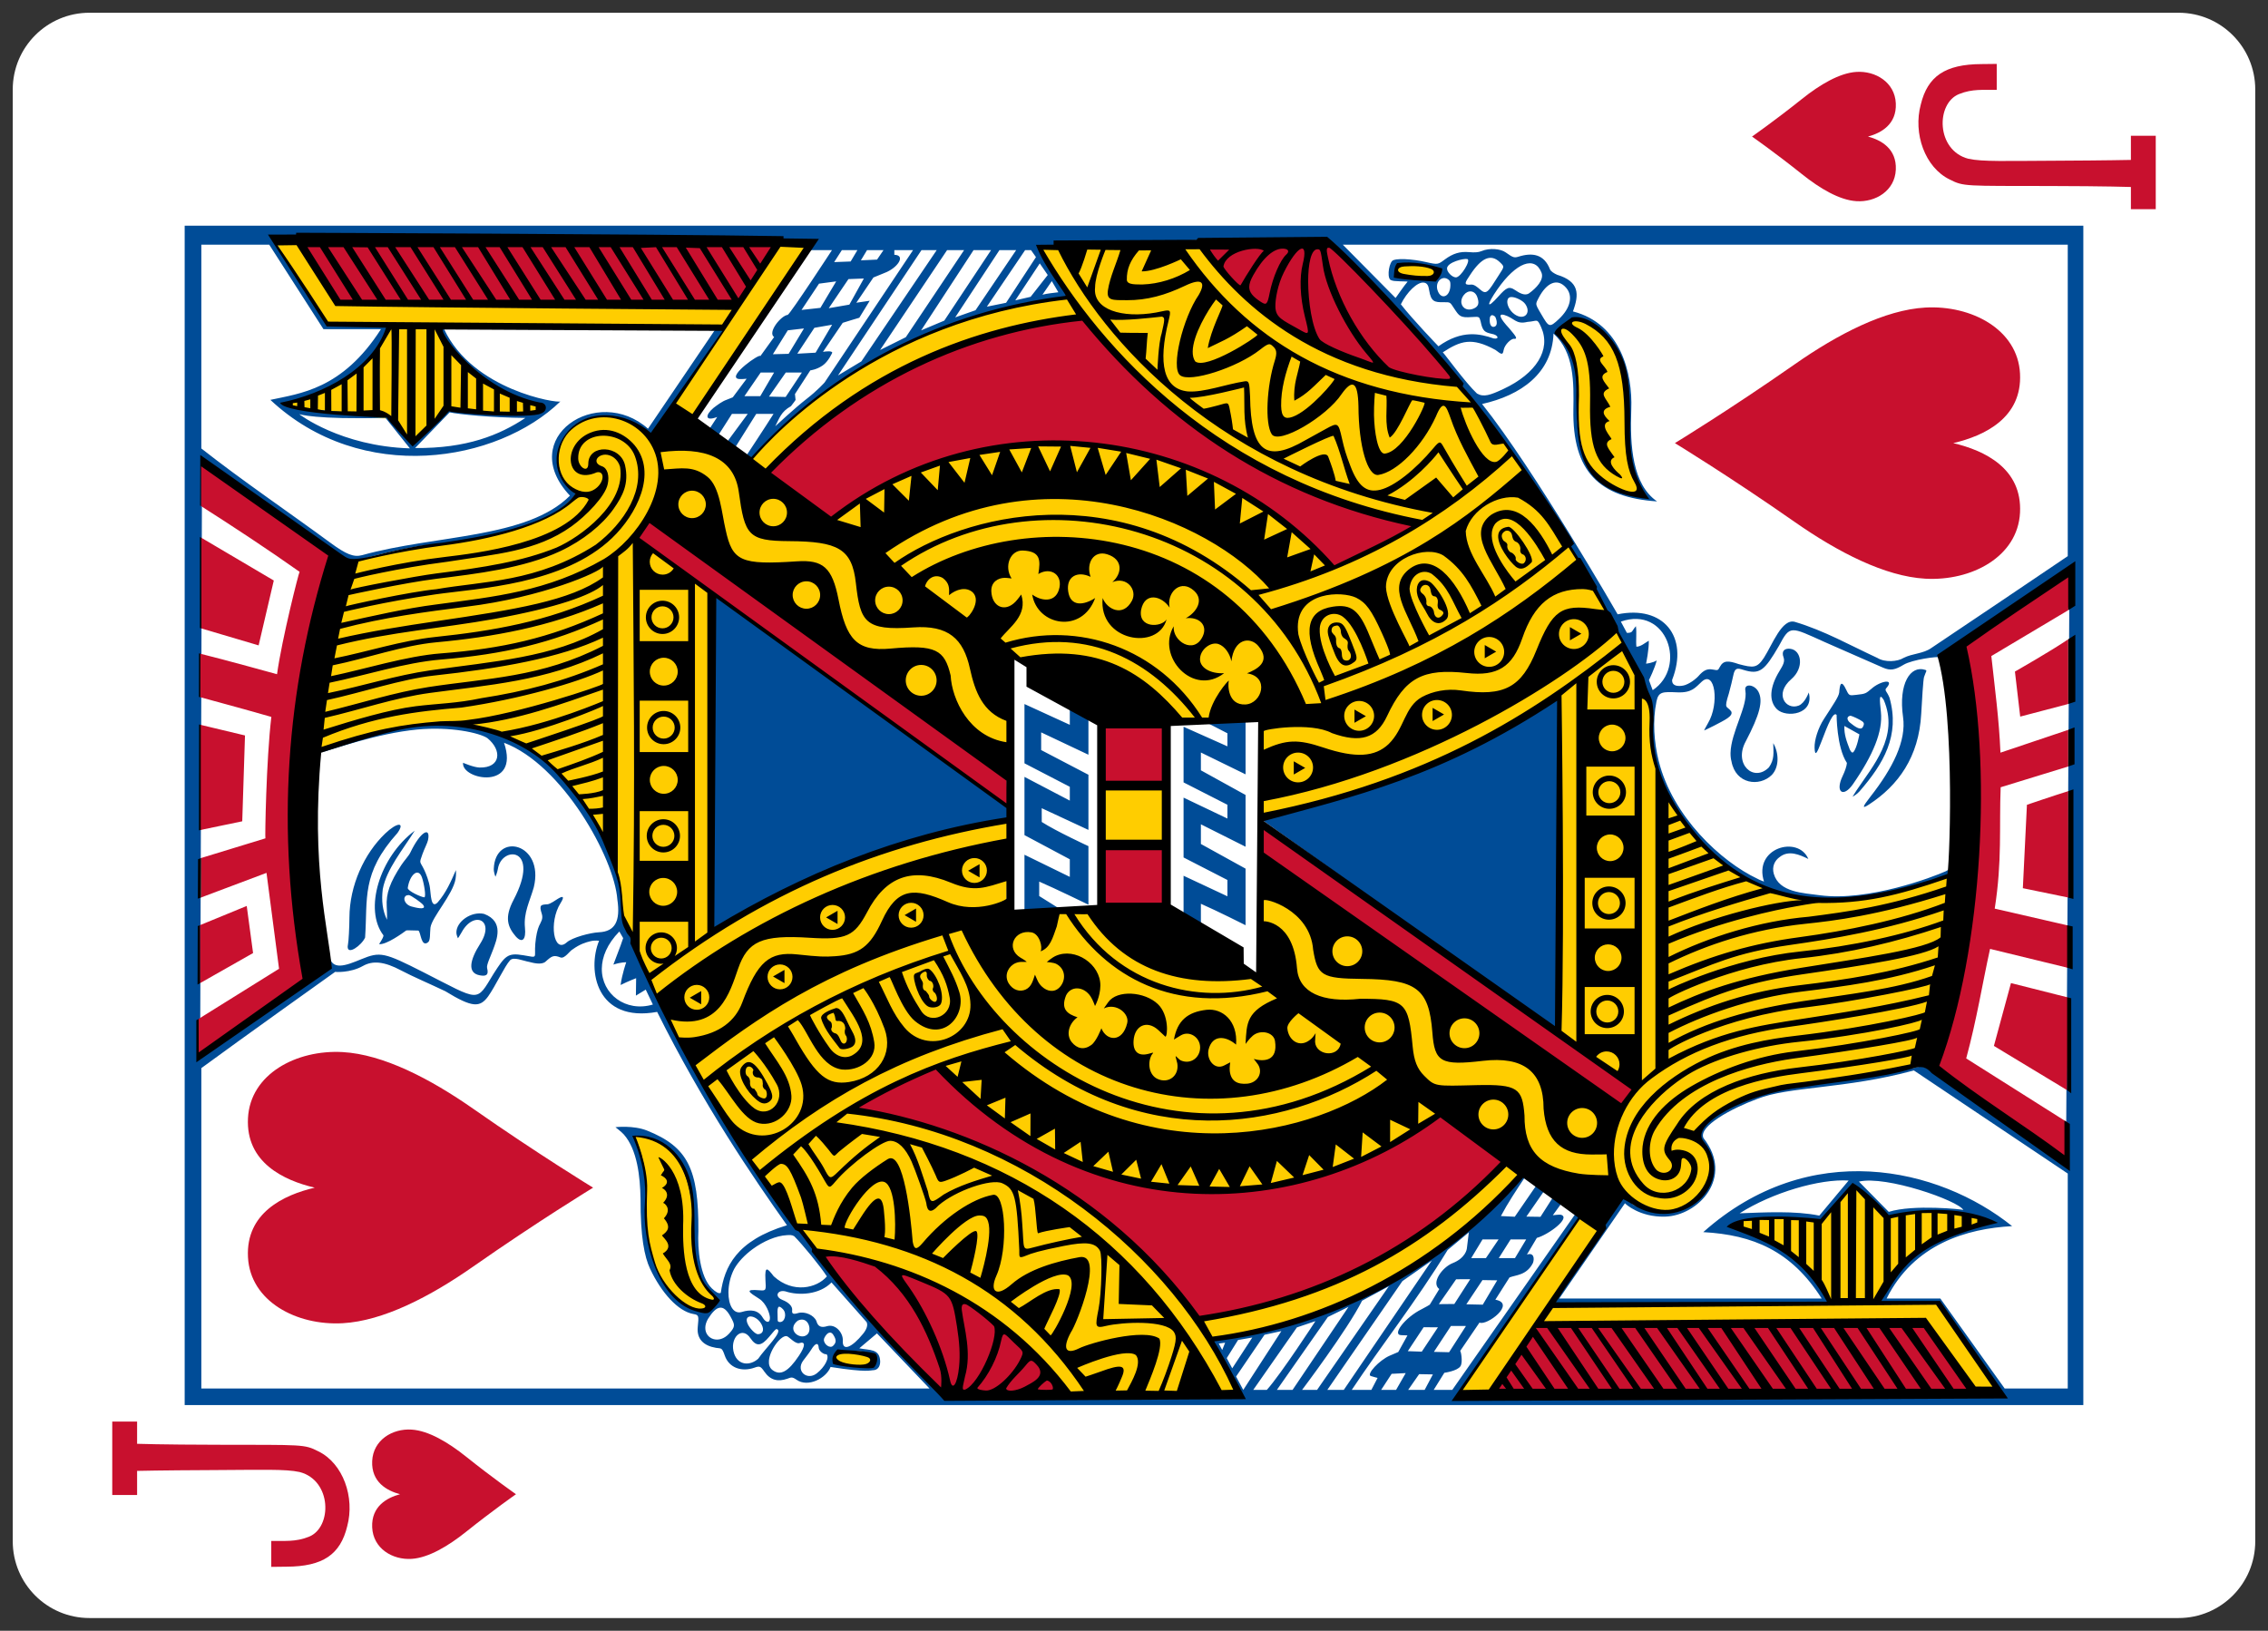 <svg width="89" height="64" viewBox="0 0 89 64" fill="none" xmlns="http://www.w3.org/2000/svg">
<rect x="0" y="0" width="89" height="64" fill="#333333" stroke="none"/>
<g clip-path="url(#clip0)">
<path d="M0.5 3.513L0.5 60.487C0.5 62.151 1.847 63.5 3.51 63.5L85.49 63.5C87.153 63.5 88.5 62.151 88.5 60.487V3.513C88.5 1.849 87.153 0.5 85.49 0.5L3.51 0.5C1.847 0.5 0.5 1.849 0.5 3.513Z" fill="white"/>
<path d="M20.248 58.641C20.248 58.641 19.348 59.269 18.289 60.116C17.581 60.682 16.814 61.135 16.154 61.178C15.399 61.226 14.642 60.769 14.605 59.941C14.568 59.114 15.187 58.778 15.697 58.641C15.187 58.504 14.568 58.169 14.605 57.341C14.642 56.513 15.399 56.056 16.154 56.105C16.814 56.147 17.581 56.6 18.289 57.166C19.348 58.013 20.248 58.641 20.248 58.641Z" fill="#C8102E"/>
<path d="M68.752 5.359C68.752 5.359 69.652 5.987 70.711 6.834C71.419 7.4 72.186 7.853 72.847 7.895C73.601 7.944 74.358 7.487 74.395 6.659C74.432 5.831 73.813 5.496 73.303 5.359C73.813 5.222 74.432 4.886 74.395 4.059C74.358 3.231 73.601 2.774 72.847 2.822C72.186 2.865 71.419 3.318 70.711 3.884C69.652 4.731 68.752 5.359 68.752 5.359Z" fill="#C8102E"/>
<path d="M4.405 58.672H5.38V57.725C5.38 57.725 6.32 57.702 8.313 57.694C10.249 57.686 11.209 57.647 11.76 57.77C13.031 58.102 13.038 59.943 12.124 60.309C11.593 60.521 11.18 60.465 10.645 60.475V61.492C10.645 61.492 10.914 61.486 11.244 61.485C12.672 61.479 13.356 61.006 13.625 59.899C13.932 58.761 13.464 57.43 12.491 56.957C11.937 56.675 11.899 56.707 8.547 56.7C6.311 56.696 5.38 56.662 5.38 56.662V55.79H4.405V58.671V58.672Z" fill="#C8102E"/>
<path d="M84.595 5.329H83.62V6.276C83.62 6.276 82.68 6.298 80.687 6.307C78.751 6.314 77.791 6.353 77.24 6.23C75.969 5.898 75.962 4.057 76.876 3.692C77.407 3.479 77.82 3.536 78.355 3.526V2.508C78.355 2.508 78.086 2.514 77.756 2.515C76.328 2.521 75.644 2.994 75.375 4.101C75.067 5.24 75.536 6.571 76.509 7.044C77.063 7.326 77.101 7.293 80.453 7.3C82.689 7.305 83.62 7.338 83.62 7.338V8.21H84.595V5.329V5.329Z" fill="#C8102E"/>
<path d="M10.771 9.47L12.893 12.719L15.367 12.764C14.441 14.691 12.924 15.528 11.147 15.831C11.836 16.376 15.337 16.428 15.337 16.428C15.594 16.924 15.905 16.944 16.207 17.261C16.721 16.95 17.596 16.07 17.596 16.07C17.581 16.076 21.216 16.474 21.361 15.993C19.811 15.554 18.46 14.97 17.043 12.817C17.043 12.817 22.813 12.785 28.389 12.923C27.761 13.833 26.633 15.758 25.479 17.002C23.395 15.389 20.68 17.034 22.483 19.441C20.075 21.477 16.387 21.151 13.9 22.063C13.9 22.063 12.475 27.204 12.591 29.411C17.431 27.557 23.328 27.917 24.433 36.122C26.234 40.053 28.242 44.595 31.992 49.009C37.576 49.822 40.325 52.697 41.846 54.727C44.109 54.713 46.349 54.742 48.633 54.649C48.647 54.651 47.413 52.796 47.64 52.505C57.733 50.955 59.734 45.279 60.013 45.846C60.058 45.938 61.879 47.706 61.879 47.706L57.308 54.634C64.286 54.872 71.401 54.734 78.391 54.634C77.699 53.411 76.042 51.163 76.042 51.163L73.668 51.129C73.442 51.139 75.645 47.978 78.27 47.971C78.438 47.724 74.493 47.185 74.066 47.676L72.727 46.38L71.381 47.776C71.381 47.776 69.148 47.422 67.861 48.145C70.806 48.614 71.725 51.055 71.725 51.055C71.725 51.055 60.958 51.102 60.948 51.166L63.71 46.811C66.927 49.169 67.971 45.019 66.406 44.533C68.906 41.855 71.894 42.886 75.441 41.714L76.837 34.115C71.017 37.247 64.385 33.849 64.859 27.698C64.378 26.547 63.684 25.503 63.684 25.503C63.684 25.503 62.432 26.268 61.27 27.234L61.053 40.397L49.528 34.261L49.398 38.297C44.545 35.494 44.671 35.302 39.48 36.168L39.558 32.265C37.95 32.123 31.822 34.009 27.814 36.67L27.946 21.875L39.583 30.204L39.712 25.73C44.544 28.411 44.44 28.913 49.489 27.972L49.567 31.941C55.507 31.257 61.814 26.852 63.747 25.304C63.139 22.744 59.475 17.965 57.197 15C53.212 14.616 49.819 13.246 47.288 9.664L40.726 9.653C40.726 9.653 42.048 11.697 41.957 11.697C40.537 11.688 37.581 12.427 34.946 13.79C32.118 15.253 29.557 17.654 29.397 18.207C27.472 16.937 27.299 16.395 27.269 16.413L31.713 9.495L10.771 9.47ZM24.88 44.475C25.552 47.099 24.94 50.658 27.258 51.398C27.782 51.57 27.975 51.192 28.112 50.914C26.148 49.334 28.861 45.273 24.88 44.475V44.475ZM32.762 53.217C32.84 53.828 34.1 53.621 34.254 53.418C34.16 52.993 32.718 52.871 32.762 53.217ZM43.281 30.951L43.291 32.997L45.696 33.01L45.695 30.95L43.281 30.951ZM55.257 10.853C55.496 10.898 56.529 11.084 56.343 10.585C55.888 9.995 53.84 10.532 55.257 10.853ZM61.296 12.779C60.943 13.021 61.82 13.768 61.853 14.382C61.999 17.108 61.634 19.116 64.49 19.456C63.485 17.884 63.943 15.681 63.618 14.262C63.277 13.236 62.347 12.06 61.296 12.779Z" fill="#FFCD00"/>
<path d="M7.247 55.142L81.753 55.142L81.753 8.857L7.247 8.857L7.247 55.142ZM7.853 41.576L7.928 18.263C9.958 18.974 11.341 20.85 13.351 21.824C13.669 22.05 13.915 22.039 14.256 21.934C14.894 21.738 15.955 21.501 16.602 21.41C18.024 21.259 19.797 21.111 21.362 20.336C21.723 20.231 22.589 19.532 22.59 19.365C21.166 18.347 22.035 15.712 24.495 16.472C25.449 16.766 25.438 17.249 25.617 17.04L28.481 12.849C28.481 12.849 17.211 12.729 17.214 12.841C18.524 15.033 19.288 15.125 21.364 16.033C20.582 16.603 18.665 15.948 17.634 16.05L16.247 17.315C16.244 17.32 15.156 16.323 15.156 16.323C15.156 16.323 11.076 15.986 11.132 15.883C12.56 15.683 14.849 14.316 15.36 12.739L12.856 12.703L10.718 9.363L31.399 9.485L31.753 9.816L32.648 9.816C32.648 9.816 31.027 12.299 30.912 12.357C30.647 12.385 30.108 13.05 30.378 13.227L29.839 13.974C29.81 13.863 28.568 14.743 28.953 14.866C29.034 14.892 29.299 14.864 29.299 14.864L28.755 15.593C28.755 15.593 28.586 15.664 28.517 15.688C28.336 15.75 28.145 15.897 27.996 16.011C27.671 16.286 27.654 16.553 28.145 16.364L27.855 16.809L28.191 17.076L28.722 16.244L29.342 16.244L28.583 17.273C28.584 17.553 28.622 17.585 28.87 17.528L29.675 16.244L30.354 16.244C30.019 16.776 29.314 17.843 29.314 17.843L29.493 17.974C32.294 14.786 37.084 12.156 41.955 11.654C41.558 10.855 40.374 9.61 41.084 9.748C41.253 9.748 41.43 9.537 41.43 9.537L52.048 9.323C53.948 11.431 55.456 12.605 57.316 15.066C59.974 18.391 62.765 23.112 64.809 27.605C64.884 28.885 64.533 30.02 66.162 32.274C67.762 34.818 70.579 35.609 73.642 35.161C74.75 34.93 76.3 34.505 76.492 34.336C76.548 34.287 76.441 34.171 76.441 34.154C76.441 34.136 76.364 34.188 76.364 34.188C75.847 34.423 73.313 35.384 71.418 35.135C70.761 35.045 69.817 35.024 69.607 34.295C69.525 34.01 69.643 33.768 69.843 33.63C70.195 33.356 70.612 33.539 70.962 33.71C70.568 32.772 68.793 33.267 69.223 34.598C69.223 34.598 69.044 34.535 68.963 34.486C67.546 33.819 65.639 32.058 65.09 29.864C64.91 29.142 64.844 28.3 65.003 27.526C65.082 27.138 65.249 27.147 65.821 27.171C66.397 27.195 66.527 26.982 66.781 26.751C67.303 26.278 67.478 27.62 67.027 28.376C66.919 28.559 66.872 28.667 66.872 28.667C66.872 28.667 67.007 28.612 67.268 28.476C67.679 28.261 68.026 28.103 67.936 27.92C67.765 27.68 67.636 27.87 67.844 27.213C67.907 26.985 67.989 26.645 68.017 26.506C68.079 26.204 68.173 26.213 68.409 26.288C69.058 26.492 69.242 26.319 69.81 25.345C70.245 24.523 70.256 24.592 71.596 25.194C72.295 25.508 73.12 25.857 73.882 26.197C74.191 26.334 74.369 26.288 74.707 26.085C75.035 25.889 76.05 25.747 76.129 25.797C77.615 24.618 79.403 23.649 81.211 22.409L81.073 45.66C81.073 45.66 77.497 43.288 75.83 42.075C75.636 41.849 75.381 41.82 75.126 41.908C75.064 41.929 70.408 42.611 70.397 42.62C69.02 42.889 67.47 43.239 66.522 44.554C67.088 45.053 67.433 46.316 66.701 47.005C66.469 47.222 66.165 47.449 65.683 47.491C65.028 47.584 64.192 47.346 64.104 47.289C63.964 47.198 63.837 46.992 63.737 46.995C63.541 47.002 63.369 47.361 63.093 47.876C62.49 48.971 61.004 51.12 61.004 51.12C61.004 51.12 68.78 51.192 71.873 51.128C70.993 49.038 68.064 48.067 68.064 48.067C68.729 47.536 70.745 47.932 71.422 47.897C71.977 47.439 72.145 47.015 72.744 46.581C73.314 46.812 73.682 47.262 74.06 47.723C75.254 47.492 76.545 47.401 77.89 47.916C75.527 48.712 74.762 49.32 73.637 51.125C74.55 51.058 75.266 51.206 76.069 51.139L78.503 54.651L57.071 54.944L62.009 47.738L61.821 47.639L56.99 54.546L56.261 54.546L56.678 53.875C56.678 53.875 57.186 53.808 57.311 53.617C57.419 53.452 57.318 52.963 57.295 53.025L58.058 51.904C58.339 52.045 59.513 51.157 58.68 51.007L59.235 50.134C59.484 50.031 59.905 50.058 60.156 49.565C60.222 49.379 60.185 49.144 59.919 49.237L60.308 48.581C60.758 48.461 61.66 47.793 61.252 47.673C61.204 47.659 60.935 47.692 60.935 47.692L61.271 47.23C61.271 47.23 61.16 46.764 60.949 46.975L60.451 47.754L59.897 47.746L60.595 46.739C60.595 46.739 60.413 46.498 60.282 46.53L59.442 47.751L58.898 47.724C59.162 47.224 59.504 46.708 59.847 46.192C59.849 46.189 59.686 46.106 59.687 46.104C56.734 49.73 51.797 51.919 47.533 52.59C47.875 53.175 48.47 54.164 48.565 54.774L37.149 54.766C34.95 52.739 33.238 50.701 31.334 48.135C28.44 44.559 26.501 40.561 24.945 37.308C24.76 36.744 24.467 36.215 24.42 35.627C24.38 34.769 24.384 34.57 23.774 33.114C21.918 29.312 19.073 26.827 12.603 29.532C13.039 29.417 14.798 28.781 16.369 28.631C17.667 28.506 18.817 28.759 19.126 28.968C19.715 29.447 19.651 30.143 18.819 30.122C18.583 30.116 18.171 29.935 18.171 29.935C18.098 30.609 20.424 31.041 19.778 29.149C22.066 30.009 24.104 33.661 24.226 35.299C24.355 36.152 24.133 36.558 23.506 36.587C23.156 36.604 22.451 36.794 22.24 36.984C21.726 37.446 21.524 36.192 21.997 35.443C22.15 35.199 22.114 35.137 21.896 35.27C21.813 35.32 21.59 35.483 21.482 35.489C21.229 35.503 21.146 35.511 21.259 35.856C21.326 36.061 21.226 36.179 21.153 36.339C21.09 36.479 21.033 36.727 21.006 37.038C20.956 37.621 21.146 37.592 20.532 37.488C19.918 37.384 19.819 37.512 19.367 38.218C18.669 39.36 18.867 39.299 16.612 38.154C15.074 37.373 14.92 37.339 14.173 37.646C13.566 37.897 13.001 38.116 12.918 37.471C12.48 38.817 9.074 40.099 7.853 41.575L7.853 41.576ZM7.901 54.492L7.901 41.918C9.4 40.815 13.155 38.139 13.155 38.139C13.139 38.146 13.737 38.193 14.242 37.909C14.628 37.692 15.072 37.729 15.745 38.087C16.19 38.324 16.856 38.605 17.476 38.901C18.541 39.554 18.834 39.545 19.158 39.1C19.444 38.697 19.804 37.916 20.016 37.686C20.154 37.538 20.518 37.706 20.774 37.752C20.911 37.787 21.252 37.882 21.41 37.738C21.655 37.516 21.728 37.47 21.994 37.575C22.156 37.639 22.361 37.313 22.469 37.26C22.765 37.046 22.995 36.981 23.171 36.938C23.352 36.893 23.508 36.922 23.508 36.922C23.033 38.081 23.401 40.147 25.787 39.712C27.589 43.333 29.581 46.253 30.882 48.085C28.885 48.689 28.429 49.727 28.285 50.737C28.211 50.788 28.076 50.698 27.933 50.562C27.469 50.108 27.371 49.037 27.405 48.31C27.42 45.871 26.982 45.009 25.395 44.371C24.851 44.153 24.151 44.237 24.151 44.237C24.151 44.237 24.389 44.42 24.479 44.521C25.009 45.117 25.121 46.187 25.136 47.044C25.132 48.538 25.288 49.319 25.509 49.789C25.954 50.737 26.61 51.463 27.209 51.568C27.426 51.606 27.426 51.635 27.381 52.078C27.333 52.555 27.621 52.817 28.097 52.896C28.309 52.931 28.326 52.867 28.442 53.202C28.61 53.684 29.105 53.852 29.61 53.673C29.806 53.603 29.846 53.613 29.995 53.83C30.228 54.169 30.527 54.236 30.893 54.109C31.041 54.058 31.079 54.022 31.256 54.147C31.708 54.467 32.423 54.087 32.593 53.647C34.065 53.877 34.139 53.773 34.308 53.77C34.474 53.743 34.545 53.587 34.539 53.418C34.517 52.922 34.123 52.997 33.72 52.914L34.413 52.329L36.476 54.492L7.901 54.492ZM7.901 17.6L7.901 9.602L10.565 9.602L12.694 12.919L14.949 12.919C13.425 15.294 11.759 15.44 10.61 15.693C14.192 19.05 19.52 18.148 21.991 15.754C21.888 15.834 18.566 15.324 17.427 12.919L28.075 12.919L25.429 16.824C23.446 15.062 20.231 17.186 22.366 19.453C20.679 21.143 17.11 20.982 14.211 21.787C13.884 21.875 13.59 21.761 12.965 21.301C11.298 20.076 9.472 18.838 7.901 17.6V17.6ZM11.741 16.253C11.741 16.253 12.364 16.473 15.125 16.397L16.085 17.596C13.363 17.512 11.741 16.253 11.741 16.253V16.253ZM13.644 37.141C13.626 37.51 14.191 37.1 14.327 36.794C14.434 35.255 14.169 34.28 15.597 32.691C15.914 32.242 15.574 32.271 15.114 32.713C14.286 33.507 13.718 34.756 13.712 36.009C13.711 36.377 13.681 36.947 13.656 37.057C13.649 37.088 13.645 37.117 13.644 37.141L13.644 37.141ZM15.048 36.708C15.048 36.822 14.866 37.044 14.884 37.055C15.18 37.07 15.791 36.626 15.944 36.514C16.025 36.504 16.176 36.519 16.415 36.52C16.518 36.564 16.517 37.202 16.801 36.977C16.894 36.903 16.866 36.632 16.892 36.402C16.949 35.992 17.77 35.108 17.876 34.498C17.907 34.321 17.891 34.147 17.891 34.147C17.699 34.585 17.506 35.038 17.174 35.415C16.902 35.7 16.907 35.055 16.874 34.857C16.843 34.598 16.715 34.282 16.653 34.151C16.479 33.778 16.438 33.915 16.575 33.527C16.653 33.307 16.774 33.083 16.797 32.967C16.905 32.427 16.507 32.612 16.101 33.461C16.044 33.582 15.856 33.784 15.747 33.951C15.306 34.626 15.144 35.059 15.176 35.587C15.195 35.91 15.186 36.097 15.186 36.097C15.01 35.726 14.965 35.356 15.02 34.897C15.166 34.109 15.82 33.33 16.274 32.601C14.892 33.637 14.27 35.696 15.048 36.708V36.708ZM15.87 35.245C15.882 35.177 15.938 35.126 16.044 35.127C16.115 35.127 16.556 35.433 16.614 35.524C16.715 35.682 16.494 35.673 16.135 35.572C15.95 35.519 15.85 35.358 15.87 35.245ZM16.001 34.846C16.074 34.34 16.408 34.029 16.555 34.426C16.636 34.644 16.734 35.219 16.648 35.215C16.532 35.21 15.984 34.962 16.001 34.846V34.846ZM16.289 17.583L17.645 16.183C17.991 16.26 19.311 16.391 20.616 16.402C19.605 17.073 18.314 17.603 16.289 17.583ZM17.91 36.616C17.913 36.7 17.97 36.823 17.97 36.823C17.97 36.823 18.038 36.73 18.117 36.585C18.583 35.728 19.447 36.089 18.846 37.032C18.427 37.69 18.338 38.187 18.826 38.276C19.028 38.313 19.199 38.303 19.115 37.993C19.082 37.87 19.251 37.537 19.352 37.261C19.485 36.897 19.798 36.168 18.999 35.867C18.5 35.749 17.891 36.169 17.91 36.616L17.91 36.616ZM19.377 34.095C19.371 34.232 19.442 34.409 19.442 34.409C19.442 34.409 19.516 34.238 19.536 34.107C19.678 33.174 21.248 33.232 20.152 35.318C19.788 36.011 19.92 36.375 20.238 36.749C20.494 37.035 20.649 36.876 20.6 36.406C20.543 35.81 20.787 35.386 20.947 34.821C21.37 33.082 19.432 32.629 19.377 34.095V34.095ZM23.616 38.013C23.621 37.559 23.824 37.05 24.304 36.557L24.454 36.816C24.32 37.224 24.212 37.461 24.07 37.856C24.378 37.755 24.574 37.765 24.574 37.765C24.574 37.765 24.413 38.219 24.353 38.656C24.661 38.503 24.963 38.389 24.963 38.389C24.963 38.389 24.957 38.68 24.954 39.073L25.34 38.837L25.62 39.423C24.554 39.739 23.605 39.012 23.616 38.013L23.616 38.013ZM24.894 44.595C25.891 44.501 27.236 45.353 27.209 48.325C27.184 49.477 27.214 50.114 28.153 50.987L27.721 51.518C27.082 51.353 25.964 51.075 25.434 48.703C25.226 47.328 25.612 46.039 24.894 44.595ZM27.677 52.104C27.679 52.001 27.711 51.886 27.781 51.763C28.117 51.228 28.385 51.146 28.674 51.683C28.838 51.989 28.87 52.054 28.614 52.335C28.217 52.772 27.668 52.552 27.677 52.104V52.104ZM27.839 36.535C29.861 35.412 34.751 32.724 39.555 32.163L39.54 31.657L28.024 23.329L27.839 36.535ZM28.585 50.722C28.586 50.43 28.657 50.097 28.81 49.801C28.965 49.522 29.23 49.246 29.54 49.018C29.957 48.713 30.454 48.495 30.877 48.474C30.99 48.468 31.073 48.459 31.166 48.515C31.501 48.849 32.174 49.674 32.449 50.092C32.056 50.551 31.119 50.777 30.364 50.089C30.113 49.763 30.009 49.659 30.037 50.217C30.059 50.628 30.078 50.661 29.812 50.638C29.177 50.582 29.404 50.724 29.793 50.971C30.069 51.146 30.214 51.565 30.214 51.723C30.214 51.941 30.05 51.915 29.93 51.709C29.752 51.406 29.455 51.381 29.102 51.49C28.774 51.585 28.583 51.21 28.585 50.722L28.585 50.722ZM28.765 52.91C28.73 52.422 29.143 52.07 29.444 52.513C29.686 52.869 29.879 52.827 30.189 52.457C30.352 52.264 30.438 52.145 30.482 52.162C30.759 52.232 30.015 52.933 29.757 53.319C29.449 53.602 28.97 53.6 28.809 53.125C28.784 53.052 28.77 52.98 28.765 52.91ZM29.212 15.548L29.851 14.619L30.377 14.619L29.834 15.548L29.212 15.548ZM29.303 51.83C29.277 51.562 29.706 51.625 29.891 51.987C29.999 52.198 29.93 52.362 29.739 52.361C29.641 52.361 29.424 52.137 29.344 51.966C29.32 51.914 29.306 51.868 29.303 51.83ZM30.174 53.398C30.21 52.949 30.688 52.352 30.892 52.445C30.986 52.487 31.222 52.756 31.368 52.71C31.61 52.633 31.61 52.818 31.354 53.202C30.93 53.839 30.621 54.002 30.311 53.766C30.199 53.68 30.162 53.547 30.174 53.398L30.174 53.398ZM30.176 15.564L30.836 14.619L31.468 14.619L30.83 15.579L30.176 15.564ZM30.329 13.902L30.914 12.964L31.549 12.89L30.947 13.886L30.329 13.902ZM30.423 16.728C30.584 16.419 30.644 16.161 31.039 15.94C31.135 15.822 31.22 15.697 31.22 15.697L31.195 15.465L31.798 14.535C31.798 14.535 32.04 14.51 32.28 14.345C32.511 14.187 32.66 13.84 32.66 13.84C32.645 13.766 32.427 13.785 32.295 13.809L33.07 12.669C33.075 12.663 33.721 12.47 33.721 12.47L34.129 11.803C34.129 11.803 33.74 11.86 33.603 11.881L34.274 10.89C34.274 10.89 34.361 10.858 34.707 10.713C35.224 10.522 35.564 10.014 35.095 9.999L35.095 9.816L35.83 9.816L32.357 15.012C32.357 15.012 32.07 15.333 31.652 15.655C31.2 16.004 30.423 16.728 30.423 16.728L30.423 16.728ZM30.513 51.593C30.496 51.262 30.551 51.204 30.721 51.376C30.895 51.552 30.798 51.913 30.585 51.882C30.489 51.868 30.524 51.803 30.513 51.593V51.593ZM30.513 50.834C30.499 50.726 30.623 50.634 30.816 50.678C31.346 50.856 32.159 50.812 32.629 50.33L34.007 51.886C34.065 52.003 34.012 52.167 33.868 52.345C33.444 52.869 33.047 53.063 33.073 52.609C33.09 52.316 32.796 51.942 32.449 52.048C32.239 52.112 32.095 52.07 32.036 51.843C31.941 51.617 31.591 51.455 31.322 51.53C31.127 51.591 31.068 51.561 31.086 51.421C31.104 51.272 30.96 51.116 30.704 51.016C30.581 50.968 30.522 50.898 30.513 50.834V50.834ZM31.129 52.109C31.134 52.02 31.185 51.923 31.303 51.83C31.692 51.634 31.876 52.152 31.696 52.357C31.499 52.568 31.112 52.376 31.129 52.109ZM31.288 13.881L31.958 12.865L32.653 12.744L32.005 13.841L31.288 13.881ZM31.421 53.693C31.414 53.605 31.441 53.505 31.513 53.405C31.573 53.324 31.751 53.101 31.828 52.975C31.99 52.707 32.115 52.665 32.129 52.9C32.136 53.007 32.308 53.162 32.435 53.147C32.56 53.279 32.371 53.647 32.053 53.896C31.767 54.12 31.442 53.958 31.421 53.693V53.693ZM31.453 12.164L32.14 11.132L32.813 11.043L32.194 12.082L31.453 12.164ZM32.331 52.576C32.333 52.55 32.339 52.524 32.352 52.5C32.455 52.29 32.613 52.213 32.718 52.414C32.823 52.588 32.813 52.696 32.702 52.806C32.58 52.949 32.324 52.757 32.331 52.576L32.331 52.576ZM32.522 12.095L33.295 10.953L33.899 10.93L33.331 11.955L32.522 12.095ZM32.704 53.294C32.993 52.835 34.355 53.009 34.35 53.321C33.997 53.781 33.052 53.734 32.704 53.294ZM32.734 10.286L33.036 9.816L33.646 9.816L33.381 10.262L32.734 10.286ZM32.883 14.735L36.161 9.816L36.758 9.816L33.801 14.183L32.883 14.735ZM33.782 10.217L34.024 9.816L34.67 9.816L34.417 10.188L33.782 10.217ZM34.537 13.735L37.165 9.816L37.833 9.816L35.545 13.234L34.537 13.735ZM36.146 12.966L38.204 9.816L38.891 9.816L37.055 12.583L36.146 12.966ZM37.483 12.456L39.22 9.816L39.876 9.816L38.281 12.175L37.483 12.456ZM38.726 12.036L40.227 9.816L40.459 9.816L40.653 10.091L39.48 11.883L38.726 12.036ZM39.841 11.788L40.802 10.337L41.115 10.793L40.443 11.649L39.841 11.788ZM40.202 35.708C40.512 35.681 41.242 35.788 41.517 35.626L40.78 35.165L40.78 34.598C41.376 34.854 42.712 35.504 42.712 35.504L42.712 33.207C42.712 33.207 41.446 32.623 40.88 32.258L40.879 31.718L42.712 32.57L42.712 30.405L40.857 29.436L40.857 28.742L42.712 29.619L42.712 28.044L41.981 27.727L41.981 28.445L40.202 27.63L40.202 29.956L41.981 30.878L41.981 31.42L40.202 30.489L40.202 32.774L41.981 33.723L41.981 34.413L40.202 33.544L40.202 35.708ZM40.907 11.566L41.274 11.032L41.532 11.47C41.322 11.498 41.113 11.513 40.907 11.566ZM46.445 35.876L47.125 36.275L47.125 35.469C47.733 35.733 48.878 36.31 48.878 36.31L48.878 34.09L47.125 33.122L47.125 32.35L48.878 33.23L48.878 31.199L47.125 30.231L47.125 29.532L48.878 30.389L48.878 28.22L47.298 28.33L48.166 28.778L48.166 29.29L46.445 28.522L46.445 30.705L48.166 31.583L48.166 32.124L46.445 31.303L46.445 33.651L48.166 34.535L48.166 35.175L46.445 34.369L46.445 35.876ZM47.826 52.727L48.076 52.694L47.962 52.982L47.826 52.727ZM48.139 53.3L48.583 52.589L49.142 52.491L48.355 53.7L48.139 53.3ZM48.506 54.022L49.621 52.383L50.283 52.239L48.788 54.547L48.506 54.022ZM49.179 54.547L50.893 52.094L51.619 51.848C51.619 51.848 50.276 53.918 49.712 54.547L49.179 54.547ZM49.469 32.133L61.049 40.396L61.17 27.325C57.633 29.49 53.73 31.15 49.469 32.133V32.133ZM50.107 54.547L52.107 51.687L52.917 51.289L50.722 54.547L50.107 54.547ZM51.095 54.547C51.095 54.547 52.876 52.19 53.451 51.046C53.708 50.913 54.501 50.477 54.501 50.477L51.684 54.547L51.095 54.547ZM52.086 54.547L55.033 50.277L56.185 49.471L52.732 54.547L52.086 54.547ZM52.693 9.602L81.142 9.602L81.142 21.826C79.398 23.009 77.728 24.127 75.797 25.425C75.473 25.66 75.05 25.639 74.697 25.821C74.466 25.967 73.971 26.006 73.672 25.821C72.59 25.321 71.595 24.753 70.439 24.407C69.929 24.254 69.558 25.288 69.219 25.815C68.948 26.225 68.804 26.215 68.233 26.064C67.828 25.923 67.631 25.91 67.493 26.167C67.415 26.312 67.422 26.315 67.216 26.277C67.006 26.239 66.861 26.287 66.642 26.542C66.608 26.582 66.391 26.789 66.132 26.883C65.975 26.939 65.591 26.977 65.618 26.679C66.282 24.979 65.267 23.742 63.479 24.109C63.479 24.109 60.212 18.423 58.159 15.855C59.693 15.513 60.906 14.645 60.962 13.091C61.778 13.834 61.759 15.015 61.742 16.065C61.7 18.508 62.753 19.523 65.026 19.678C64.066 19.015 63.956 17.525 64.014 16.06C64.07 14.654 63.599 12.702 61.725 12.222C61.976 11.544 61.977 11.049 61.106 10.784C60.99 10.735 60.856 10.65 60.825 10.572C60.59 9.967 60.126 9.902 59.582 10.075C59.425 10.121 59.38 10.117 59.086 9.906C58.884 9.761 58.448 9.722 58.139 9.854C58.008 9.91 57.851 9.912 57.652 9.895C57.29 9.863 57.017 9.946 56.696 10.184C56.433 10.379 56.427 10.393 55.971 10.287C55.414 10.158 54.73 10.119 54.625 10.247C54.475 10.429 54.43 10.98 54.602 10.998C54.669 11.053 55.211 11.036 55.237 11.054C55.127 11.17 54.762 11.706 54.764 11.694L52.693 9.602ZM53.045 54.547C54.168 52.854 55.563 51.09 56.809 49.055L57.639 48.365L57.561 49.005C57.559 49.019 57.515 49.371 57.004 49.572C56.602 49.73 56.148 50.346 56.48 50.589L56.106 51.202C56.106 51.202 55.941 51.304 55.785 51.381C55.142 51.699 54.6 52.396 54.994 52.399C55.045 52.399 55.231 52.408 55.231 52.408L54.87 53.06C54.87 53.06 54.64 53.157 54.538 53.202C54.124 53.38 53.609 53.939 53.792 54.002C53.89 54.035 54.059 54.076 54.059 54.076L53.814 54.547L53.045 54.547ZM54.198 54.547L54.61 53.916L55.162 53.888L54.784 54.547L54.198 54.547ZM54.972 11.942C55.21 11.456 55.621 11.064 55.865 11.09C56.01 11.105 56.055 11.21 56.083 11.394C56.153 11.842 56.3 11.865 56.641 11.86C56.924 11.856 56.9 11.858 57.062 12.103C57.264 12.409 57.301 12.478 57.763 12.442C58.068 12.419 58.047 12.439 58.101 12.608C58.178 13.004 58.272 13.039 58.531 13.1C58.809 13.146 58.842 13.324 58.612 13.282C58.083 13.1 57.376 12.927 56.447 13.59C56.447 13.59 55.423 12.527 54.972 11.942V11.942ZM54.75 10.665C55.113 10 56.433 10.503 56.416 10.721C56.021 11.076 55.166 10.874 54.75 10.665ZM55.244 53.027L55.866 52.087L56.427 52.091L55.793 53.046L55.244 53.027ZM55.258 54.547L55.689 53.929L56.229 53.939L55.905 54.547L55.258 54.547ZM56.268 53.054L56.938 52.037L57.527 52.039L56.865 53.068L56.268 53.054ZM56.389 11.266C56.379 10.988 56.648 10.797 56.861 10.992C56.914 11.041 56.917 11.101 56.916 11.202C56.908 11.654 56.542 11.793 56.411 11.39C56.397 11.347 56.39 11.306 56.389 11.266L56.389 11.266ZM56.463 51.181L57.141 50.205L57.695 50.202L57.07 51.175L56.463 51.181ZM56.618 13.827C57.316 13.374 57.749 13.223 58.682 13.732C58.926 13.921 58.971 13.939 59.003 13.746C59.041 13.518 59.321 13.263 59.429 13.299C59.56 13.299 59.494 13.205 59.226 12.887C58.866 12.501 58.78 12.302 59.015 12.355C59.446 12.484 59.477 12.745 59.938 12.633C60.339 12.608 60.31 12.465 60.48 12.848C60.869 13.724 60.289 14.66 58.996 15.266C58.478 15.508 58.223 15.597 57.959 15.444C57.519 15.036 56.649 13.837 56.618 13.827L56.618 13.827ZM56.785 10.518C56.819 10.29 57.421 10.138 57.575 10.165C57.743 10.193 57.328 10.887 57.132 10.886C56.981 10.886 56.764 10.661 56.785 10.518ZM57.345 11.815C57.35 11.738 57.382 11.655 57.446 11.574C57.613 11.365 57.873 11.396 57.966 11.645C58.056 11.887 58.029 12.029 57.821 12.113C57.543 12.226 57.327 12.047 57.345 11.815V11.815ZM57.516 11.097C57.523 11.034 57.595 10.934 57.682 10.801C58.128 10.114 58.502 9.951 58.853 10.286C59.051 10.475 59.032 10.457 58.813 10.803C58.382 11.481 58.334 11.587 58.067 11.349C57.984 11.275 57.845 11.159 57.739 11.169C57.567 11.186 57.509 11.16 57.516 11.097ZM57.541 51.188L58.175 50.237L58.753 50.246L58.186 51.202L57.541 51.188ZM57.733 49.374L58.177 48.641L58.807 48.641L58.31 49.374L57.733 49.374ZM58.438 11.929C58.432 11.872 58.542 11.668 58.763 11.351C59.498 10.298 60.227 10.026 60.491 10.7C60.603 10.984 60.275 11.314 60.01 11.506C59.842 11.629 59.625 11.499 59.441 11.376C59.221 11.228 59.112 11.282 58.805 11.627C58.565 11.896 58.444 11.986 58.438 11.929V11.929ZM58.461 12.629C58.456 12.58 58.458 12.522 58.466 12.456C58.484 12.414 58.523 12.303 58.667 12.424C58.696 12.449 58.828 12.787 58.624 12.826C58.543 12.841 58.475 12.775 58.461 12.629L58.461 12.629ZM58.815 49.374L59.279 48.641L59.89 48.641L59.45 49.374L58.815 49.374ZM59.151 11.799C59.164 11.707 59.224 11.647 59.335 11.659C59.462 11.659 59.751 11.785 59.853 11.931C60.106 12.289 59.805 12.594 59.437 12.336C59.233 12.192 59.128 11.951 59.151 11.799ZM60.289 11.903C60.296 11.849 60.326 11.793 60.375 11.698C60.689 11.091 61.118 10.889 61.467 11.305C61.724 11.61 61.64 12.082 61.178 12.517C60.797 12.876 60.781 12.841 60.484 12.336C60.334 12.08 60.278 11.993 60.289 11.903V11.903ZM61.176 13.063C61.176 13.063 61.236 12.874 61.626 12.584C62.127 12.211 62.59 12.873 63.317 13.531C64.255 14.942 63.32 17.448 64.464 19.397C62.595 19.351 61.797 18.151 61.884 15.614C62.089 14.092 61.203 13.042 61.176 13.063V13.063ZM61.188 50.96L63.766 47.222C63.771 47.236 64.329 47.772 65.334 47.747C66.641 47.717 68.068 46.203 66.845 44.661C66.643 44.205 67.948 43.499 68.957 43.127C70.186 42.632 72.419 42.742 75.103 42.01L81.142 46.056L81.142 54.492L78.667 54.492L76.142 50.96L74.034 50.96C75.104 48.817 77.192 48.215 78.959 48.12C76.072 45.802 71.003 44.644 66.839 48.355C68.784 48.463 70.291 49.081 71.486 50.96L61.188 50.96ZM63.605 24.395C65.413 23.757 66.22 26.179 64.854 27.086L64.707 26.691C64.707 26.691 64.946 26.209 65.012 25.917C64.865 26.018 64.594 26.046 64.594 26.046C64.594 26.046 64.716 25.465 64.701 25.144C64.537 25.242 64.387 25.377 64.215 25.38C64.188 25.133 64.233 24.843 64.196 24.575C64.022 24.771 64.088 24.837 63.842 24.838L63.605 24.395ZM67.909 29.549C67.907 29.666 67.918 29.778 67.947 29.883C68.109 30.774 69.042 30.892 69.528 30.413C69.822 30.105 69.814 29.555 69.585 29.165C69.592 29.54 69.641 29.797 69.414 30.117C68.819 30.712 68.021 29.993 68.502 29.103C69.066 28.024 69.188 27.514 69.008 27.156C68.853 26.85 68.428 26.808 68.491 27.103C68.597 27.699 67.926 28.734 67.909 29.549V29.549ZM68.267 47.616C69.553 46.8 71.409 46.259 72.543 46.33L71.392 47.707C70.438 47.511 69.243 47.581 68.267 47.616ZM69.512 27.206C69.496 27.462 69.571 27.678 69.735 27.838C70.099 28.183 71.207 28.043 70.978 27.177C70.978 27.177 70.831 27.598 70.579 27.693C70.086 27.88 69.61 27.242 70.292 26.655C70.809 26.212 70.698 25.508 70.245 25.461C70.04 25.439 69.893 25.54 69.99 25.801C70.047 25.958 69.975 26.098 69.835 26.326C69.634 26.651 69.528 26.949 69.512 27.206ZM71.207 29.349C71.221 29.698 71.293 29.585 71.471 29.116C71.743 28.395 71.946 27.911 72.073 28.058C72.071 28.028 72.066 29.325 72.476 29.942C72.468 30.067 72.4 30.263 72.307 30.457C72.005 31.084 72.33 31.329 72.715 30.772C73.504 29.632 73.891 28.705 73.81 27.944C73.757 27.447 73.731 27.173 73.922 27.471C74.535 28.904 73.489 30.064 72.849 31.025C72.734 31.197 72.699 31.269 72.699 31.269C72.699 31.269 72.869 31.174 72.972 31.055C73.912 29.974 74.567 28.867 74.147 27.381C74.044 27.128 73.962 27.119 74.005 27.026C74.393 26.596 73.774 26.728 73.441 27.029C73.222 27.208 73.226 27.231 72.838 27.27C72.59 27.296 72.564 27.315 72.461 27.095C72.236 26.609 72.195 26.898 72.173 27.181C72.148 27.353 71.943 27.643 71.572 28.22C71.348 28.566 71.195 29.045 71.207 29.349L71.207 29.349ZM72.376 28.49L72.966 28.82C72.966 28.82 72.872 29.359 72.73 29.514C72.686 29.563 72.636 29.512 72.588 29.413C72.466 29.093 72.363 28.833 72.376 28.49ZM72.499 28.204C72.495 28.15 72.526 28.103 72.617 28.088C72.695 28.105 72.974 28.23 73.083 28.313C73.175 28.383 73.142 28.456 73.101 28.532C73.016 28.691 72.765 28.497 72.594 28.358C72.543 28.318 72.504 28.258 72.499 28.204L72.499 28.204ZM72.947 46.372C74.011 46.123 76.844 47.118 77.043 47.484C77.043 47.465 75.087 47.254 74.118 47.56L72.947 46.372ZM73.143 31.644C73.135 31.69 73.202 31.664 73.342 31.573C74.48 30.831 75.302 29.72 75.392 28.009C75.42 27.492 75.47 26.67 75.502 26.572C75.58 26.33 75.641 26.319 75.542 26.287C74.976 26.104 74.49 26.818 74.679 28.142C74.812 29.076 74.281 30.139 73.391 31.275C73.233 31.477 73.151 31.597 73.143 31.644V31.644Z" fill="#004C97"/>
<path d="M81.161 35.224L79.38 34.857L79.54 31.584C79.54 31.584 80.657 31.203 81.161 31.049L81.161 35.224ZM81.118 42.784L78.244 41.047L78.914 38.581L81.161 39.148L81.118 42.784ZM81.161 37.986L78.093 37.239C77.782 38.65 77.578 39.981 77.157 41.538L81.157 44.066L81.117 45.587C79.368 44.277 75.837 41.884 75.837 41.884C77.728 36.395 78.047 30.861 77.048 25.289C77.048 25.289 79.761 23.236 81.232 22.501L81.161 23.948L78.143 25.747C78.279 26.999 78.447 28.231 78.501 29.538L81.161 28.643L81.161 30.081L78.509 30.896C78.448 32.464 78.571 33.781 78.276 35.659L81.159 36.322L81.161 37.986ZM81.162 27.628L79.276 28.123L79.069 26.356C79.069 26.356 80.507 25.537 81.161 25.088L81.162 27.628ZM63.636 43.482C60.291 41.285 49.565 33.533 49.565 33.533L49.557 32.38C49.557 32.38 59.297 39.337 64.181 42.684L63.636 43.482ZM58.432 54.687L60.383 51.981L75.58 51.962L77.519 54.712L58.432 54.687ZM33.57 43.454L36.781 41.816C43.387 48.775 51.138 47.41 56.667 43.681C56.667 43.682 58.033 44.636 59.218 45.214C55.885 50.259 47.224 51.793 47.131 51.755C42.164 46.195 40.582 45.446 33.57 43.454ZM57.243 15.014C52.353 14.654 49.156 12.267 47.203 9.591L52.178 9.454C53.862 11.206 55.6 13.058 57.243 15.014ZM52.317 22.281C46.615 16.186 38.517 15.978 32.573 20.418L30.031 18.601C32.793 16.025 35.686 13.499 42.411 12.424C45.459 16.284 50.496 19.695 55.579 20.602L52.317 22.281ZM45.683 30.68L43.352 30.691L43.341 28.444L45.668 28.444L45.683 30.68ZM45.664 35.499L43.342 35.532L43.358 33.278L45.713 33.313L45.664 35.499ZM39.531 31.672C39.531 31.672 28.853 24.041 25.029 21.076L25.494 20.446L39.505 30.493L39.531 31.672ZM32.038 49.242C36.218 49.25 39.53 51.924 41.691 54.656L36.932 54.619C35.227 52.973 33.611 51.153 32.038 49.242V49.242ZM11.869 9.549L30.421 9.533L28.881 12.086L13.323 11.87L11.869 9.549ZM12.968 21.718C11.467 27.482 11.018 32.732 12.203 38.252C11.343 38.971 7.763 41.389 7.763 41.389L7.784 39.993L10.95 38.019L10.458 34.256L7.882 35.225L7.889 33.674L10.415 32.901C10.395 32.909 10.445 29.84 10.648 28.135C9.71 27.864 7.846 27.359 7.846 27.359L7.845 25.651C8.741 25.87 10.871 26.46 10.871 26.46C11.066 25.06 11.727 22.465 11.756 22.441C10.467 21.53 9.177 20.684 7.888 19.86L7.88 18.195C8.712 18.685 13.009 21.626 12.968 21.718ZM10.744 22.782L10.149 25.328L7.902 24.663L7.9 21.104L10.744 22.782ZM9.931 37.403L7.845 38.587L7.845 36.309L9.682 35.554L9.931 37.403ZM9.506 32.232L7.845 32.577L7.845 28.44L9.614 28.863L9.506 32.232Z" fill="#C8102E"/>
<path d="M7.705 41.69L13.024 38.011C12.896 36.536 12.189 33.988 12.605 29.539C12.605 29.539 14.507 28.91 15.441 28.697C17.968 28.062 20.532 28.902 21.851 30.379C22.521 31.129 23.313 32.119 23.72 33.17C24.329 34.626 24.326 34.775 24.366 35.633C24.393 36.2 24.415 36.258 24.576 36.568C24.61 36.664 24.71 36.726 24.738 36.811C24.763 36.883 24.735 37.02 24.735 37.02C26.812 41.752 29.129 45.457 31.198 48.256C31.223 48.288 31.33 48.309 31.356 48.34C31.544 48.569 31.686 48.781 31.857 49.004C31.881 49.034 31.838 49.103 31.862 49.133C34.403 52.426 36.464 54.291 37.059 54.977L48.891 54.91C48.891 54.91 48.119 53.411 47.648 52.642C52.23 52.103 56.68 49.821 59.771 46.22L61.929 47.782L56.963 54.982L78.794 54.882L76.131 51.054L73.828 51.054C74.598 49.913 74.897 48.799 78.402 47.989C77.171 47.342 75.338 47.399 74.113 47.689C74.19 47.745 73.385 46.828 72.698 46.421L71.435 47.843C71.435 47.843 68.374 47.475 67.757 48.146C69.146 48.676 70.619 49.099 71.691 51.083L61.057 51.108C61.684 50.119 62.39 49.184 63.034 48.207L63.007 48.072L63.7 47.061C63.7 47.061 63.917 47.169 64.066 47.267C65.932 48.495 68.221 46.449 66.844 44.783C66.305 44.132 68.547 42.908 70.704 42.677C72.097 42.442 73.827 42.315 75.037 41.937C75.39 41.821 75.589 41.867 75.803 42.115C77.601 43.391 81.224 45.956 81.224 45.956L81.224 44.108L81.012 43.975L81.012 45.336C79.448 44.163 77.626 43.044 76.099 41.827C77.809 37.292 78.205 29.863 77.168 25.377C78.469 24.45 79.834 23.549 81.16 22.658L81.16 23.949L81.438 23.771L81.438 22.025L76.016 25.702C76.771 28.236 76.477 34.414 76.414 34.302C76.414 34.302 76.372 34.319 75.757 34.533C72.327 35.593 69.282 35.692 66.822 33.031C65.563 31.618 64.733 30.038 64.891 28.276C64.875 27.488 64.832 27.473 64.684 27.144C64.602 26.963 64.516 26.588 64.516 26.588L63.525 24.802L63.477 24.566L63.206 24.053L63.08 23.947L62.658 23.116L62.666 23.023L62.019 21.901L61.928 21.886L61.655 21.445L61.766 21.34C61.776 21.217 58.965 16.941 57.398 15.157L57.439 15.047C55.751 12.964 53.09 10.133 52.079 9.293L47.015 9.338L46.953 9.41L41.345 9.438L41.345 9.601L40.653 9.608C40.995 10.529 41.851 11.542 41.816 11.61C37.068 12.196 32.695 14.378 29.483 17.944L27.382 16.426L32.135 9.375L30.746 9.356L30.746 9.268C25.422 9.182 11.623 9.134 11.623 9.134L11.617 9.204L10.515 9.207L12.82 12.811L15.149 12.861C14.626 14.459 12.704 15.471 10.99 15.807C11.177 16.272 15.186 16.389 15.186 16.389C15.176 16.462 16.191 17.522 16.191 17.522C16.191 17.522 17.207 16.617 17.621 16.138C17.837 16.238 20.854 16.436 21.232 16.226C21.511 16.13 21.471 15.798 21.178 15.796C18.799 15.31 17.238 13.057 17.382 12.931L28.35 12.986L25.54 16.987C24.59 16.147 22.987 15.97 22.203 17.028C21.416 18.089 22.083 19.128 22.583 19.374C21.735 20.673 18.593 21.11 17.363 21.299C16.764 21.346 15.952 21.5 15.219 21.677C14.759 21.788 14.32 21.92 13.909 21.937C13.715 21.944 13.631 21.922 13.388 21.746L7.86 17.855L7.853 19.841L7.887 19.86L7.891 18.298L12.882 21.806C11.221 27.084 10.819 32.557 11.873 38.411L7.798 41.303L7.793 39.989L7.705 40.04L7.705 41.69ZM7.752 38.638L7.851 38.583L7.845 36.309L7.76 36.344C7.76 36.344 7.752 38.633 7.752 38.638V38.638ZM7.764 35.268L7.884 35.224L7.89 33.674L7.772 33.721L7.764 35.268ZM7.806 27.349L7.861 27.365L7.864 25.656L7.809 25.64L7.806 27.349ZM7.807 32.587L7.878 32.57L7.878 28.447L7.812 28.432L7.807 32.587ZM7.845 24.647L7.902 24.663L7.9 21.105L7.845 21.075L7.845 24.647ZM10.886 9.631L11.636 9.62L13.158 12.01C16.368 12.07 28.713 12.162 28.713 12.162L28.337 12.735L12.877 12.622C12.877 12.622 11.516 10.507 10.886 9.631L10.886 9.631ZM11.49 15.904L11.49 15.823L11.663 15.799L11.663 15.938L11.49 15.904ZM11.943 15.735L12.177 15.672L12.177 16.022L11.949 15.98L11.943 15.735ZM12.065 9.7L12.554 9.7L13.845 11.763L13.36 11.763L12.065 9.7ZM12.472 16.067L12.479 15.527L12.75 15.42L12.75 16.116L12.472 16.067ZM12.618 29.313L12.672 28.953C14.647 28.126 16.344 27.913 18.109 27.769C20.401 27.439 22.685 26.774 23.661 26.311L23.661 26.84C23.653 26.901 20.343 28.018 18.384 28.251C17.996 28.314 17.636 28.288 17.277 28.308C15.762 28.426 14.624 28.633 12.618 29.313V29.313ZM12.697 28.635L12.745 28.174C14.148 27.853 15.471 27.384 16.881 27.193C19.135 26.889 21.439 26.726 23.661 25.64L23.661 26.071C22.159 26.73 20.586 27.137 18.892 27.399C17.921 27.605 17.191 27.607 16.313 27.716C15.258 27.848 13.917 28.253 12.697 28.635V28.635ZM12.763 27.936L12.831 27.475C14.224 27.172 15.757 26.652 17.017 26.514C19.581 26.234 21.965 25.832 23.661 25.025L23.661 25.347C21.241 26.595 19.079 26.614 16.811 26.964C15.475 27.17 14.139 27.606 12.763 27.936V27.936ZM12.871 27.201L12.934 26.794C14.32 26.511 15.888 26.003 17.294 25.885C19.783 25.676 21.652 25.236 23.661 24.311L23.661 24.692C21.704 25.809 19.325 25.959 16.892 26.306C15.549 26.498 14.196 26.931 12.871 27.201V27.201ZM12.874 9.7L13.48 9.7L14.807 11.763L14.208 11.763L12.874 9.7ZM12.991 26.536L13.057 26.111C14.394 25.837 15.821 25.328 17.122 25.207C19.347 25.002 21.591 24.593 23.661 23.678L23.661 24.071C21.571 25.039 19.695 25.46 17.293 25.643C15.947 25.746 14.304 26.263 12.991 26.536ZM12.998 15.302L13.407 15.079L13.407 16.143L13.002 16.131L12.998 15.302ZM13.124 25.836L13.223 25.33C15.355 24.795 17.374 24.654 19.401 24.29C21.919 23.834 23.192 23.353 23.661 22.96L23.661 23.379C21.481 24.399 19.32 24.762 17.074 24.999C15.749 25.139 14.444 25.572 13.124 25.836V25.836ZM13.268 25.065L13.345 24.68C15.088 24.22 16.718 24.013 18.296 23.811C21.292 23.443 23.556 22.447 23.661 22.235L23.661 22.66C22.385 23.582 20.208 23.923 17.141 24.376C15.793 24.576 14.525 24.774 13.268 25.065V25.065ZM13.393 24.445L13.499 24.013C13.499 24.013 15.032 23.623 17.067 23.329C18.763 23.084 22.1 22.956 24.019 21.115C24.977 20.197 25.808 18.578 24.904 17.474C24.501 17.002 23.856 16.698 23.165 16.982C22.009 17.459 22.207 19.073 23.42 18.536C23.711 18.476 23.724 18.856 23.44 19.12C23.136 19.398 22.79 19.328 22.472 19.131C21.802 18.716 21.733 17.605 22.331 16.952C23.354 15.91 25.109 16.361 25.665 17.681C26.312 19.201 24.977 21.161 23.702 21.937C21.482 23.221 19.374 23.419 17.132 23.72C15.921 23.873 14.65 24.168 13.393 24.445L13.393 24.445ZM13.572 23.794L13.679 23.356C13.685 23.353 15.84 22.875 17.116 22.716C18.695 22.519 20.554 22.303 21.99 21.628C22.882 21.209 23.633 20.598 24.071 19.981C24.447 19.45 24.684 18.975 24.53 18.269C24.353 17.454 23.089 17.418 23.086 18.196C23.084 18.593 22.701 18.334 22.691 18.005C22.652 16.833 24.502 16.799 24.915 17.902C25.388 19.166 24.497 20.532 23.378 21.378C21.075 22.858 18.975 22.799 17.118 23.124C16.14 23.211 13.618 23.761 13.572 23.794ZM13.636 14.925L13.995 14.658L13.988 16.146L13.647 16.14L13.636 14.925ZM13.756 23.141L13.902 22.721C13.902 22.71 15.575 22.3 17.552 22.046C19.458 21.744 21.045 21.646 22.422 20.66C22.995 20.25 23.759 19.476 23.85 18.989C23.915 18.687 23.848 18.374 23.619 18.297C23.242 18.172 23.415 17.849 23.757 17.842C23.996 17.845 24.245 18.019 24.331 18.315C24.582 19.764 22.76 21.089 21.836 21.491C20.492 22.036 18.99 22.269 17.121 22.505C16.329 22.605 13.806 23.083 13.756 23.141V23.141ZM13.822 9.7L14.426 9.707L15.725 11.763L15.137 11.763L13.822 9.7ZM13.94 22.51L14.069 22.039C14.069 22.039 15.54 21.647 17.358 21.413C19.201 21.176 21.342 20.666 22.45 19.714C22.556 19.628 22.631 19.569 22.693 19.531C22.844 19.463 23.098 19.544 23.099 19.615C22.214 21.311 18.661 21.712 17.46 21.858C15.602 22.073 13.94 22.51 13.94 22.51ZM14.267 16.111L14.267 14.417L14.619 14.061L14.618 16.093L14.267 16.111ZM14.715 9.7L15.216 9.7L16.525 11.763L16.013 11.763L14.715 9.7ZM14.906 15.189C14.905 14.684 14.905 14.079 14.912 13.672L15.355 12.922C15.388 12.902 15.355 16.329 15.355 16.329C15.236 16.24 15.118 16.151 14.912 16.097C14.912 16.097 14.908 15.694 14.906 15.189ZM15.509 9.7L16.11 9.7L17.405 11.763L16.841 11.763L15.509 9.7ZM15.623 16.494C15.63 16.152 15.653 13.836 15.663 12.922L15.973 12.922L15.973 17.052L15.623 16.494ZM16.303 17.122L16.314 12.922L16.735 12.922L16.735 16.7L16.303 17.122ZM16.383 9.7L17.01 9.7L18.29 11.763L17.696 11.763L16.383 9.7ZM17.055 16.437C17.055 16.437 17.05 14.094 17.055 12.922L17.404 13.61L17.404 15.923L17.055 16.437ZM17.261 9.7L17.852 9.7L19.151 11.763L18.568 11.763L17.261 9.7ZM17.712 15.944L17.712 13.939L18.093 14.329L18.069 16.001L17.712 15.944ZM18.127 9.7L18.761 9.7L20.023 11.763L19.474 11.763L18.127 9.7ZM18.359 16.024L18.359 14.602L18.684 14.856L18.684 16.063L18.359 16.024ZM18.545 28.437C20.272 28.276 22.028 27.636 23.661 27.064L23.661 27.518C23.692 27.496 21.625 28.41 19.688 28.715C19.632 28.667 18.581 28.413 18.545 28.437ZM18.955 16.115L18.955 15.053L19.385 15.284L19.384 16.149L18.955 16.115ZM19.053 9.7L19.607 9.7L20.878 11.763L20.373 11.763L19.053 9.7ZM19.614 16.149L19.614 15.445L20 15.611L20 16.157L19.614 16.149ZM19.912 9.7L20.504 9.7L21.785 11.763L21.215 11.763L19.912 9.7ZM20.019 28.896C21.373 28.689 23.562 27.774 23.661 27.707L23.661 28.097C23.801 28.144 20.651 29.175 20.651 29.175C20.651 29.175 20.444 29.092 20.019 28.896V28.896ZM20.285 16.156L20.285 15.738L20.521 15.809L20.53 16.147L20.285 16.156ZM20.808 16.118L20.808 15.901L21.02 15.953L21.02 16.089L20.808 16.118ZM20.819 9.7L21.297 9.7L22.604 11.763L22.151 11.763L20.819 9.7ZM20.871 29.372C21.802 29.06 22.753 28.752 23.661 28.381L23.661 28.843C22.895 29.174 21.887 29.468 21.253 29.657L20.871 29.372ZM21.492 29.838L23.661 29.07L23.661 29.506C23.117 29.762 22.493 29.977 21.882 30.188C21.882 30.188 21.68 30.031 21.492 29.838V29.838ZM21.627 9.7L22.193 9.7L23.472 11.763L22.983 11.763L21.627 9.7ZM22.034 30.357C22.546 30.118 23.125 29.996 23.661 29.738L23.661 30.277C23.178 30.471 22.297 30.638 22.297 30.638L22.034 30.357ZM22.456 30.851C22.858 30.751 23.245 30.666 23.661 30.508L23.661 31.01C23.331 31.158 22.719 31.171 22.719 31.171L22.456 30.851ZM22.536 9.7L23.129 9.7L24.371 11.763L23.82 11.763L22.536 9.7ZM22.864 31.36C23.165 31.341 23.395 31.288 23.661 31.234L23.661 31.689C23.505 31.724 23.309 31.743 23.114 31.739L22.864 31.36ZM23.269 31.975C23.269 31.975 23.664 31.943 23.661 31.939L23.661 32.653C23.537 32.409 23.269 31.975 23.269 31.975ZM23.491 9.7L23.965 9.7L25.254 11.763L24.773 11.763L23.491 9.7ZM24.242 34.224L24.259 21.83C24.45 21.68 24.64 21.563 24.831 21.307C24.862 26.025 24.928 30.696 24.831 36.578L24.493 35.928C24.402 35.414 24.441 34.794 24.242 34.224V34.224ZM24.312 9.7L24.833 9.7L26.085 11.763L25.579 11.763L24.312 9.7ZM24.812 44.575C25.255 45.572 25.363 46.502 25.307 47.197C25.186 48.693 25.812 50.983 27.253 51.443C27.761 51.588 27.775 51.59 28.034 51.315C28.163 51.179 28.26 51.046 28.251 51.021C28.037 50.78 27.639 50.461 27.523 50.119C27.039 48.782 27.432 47.573 27.094 46.345C26.822 45.356 26.014 44.465 24.812 44.575V44.575ZM24.943 44.618C26.934 44.786 27.194 46.94 27.138 47.886C27.023 49.804 27.596 50.56 27.953 50.864C28.048 50.964 28.025 51.022 27.938 51.006C26.835 50.784 26.794 49.004 26.806 48.109C26.906 45.914 25.846 45.358 25.836 45.42C25.911 45.586 25.977 45.709 26.057 45.878C26.087 45.951 26.042 45.935 25.932 46.125C25.947 46.128 26.44 46.345 25.972 46.625C25.995 46.618 26.387 46.825 26.021 47.208C26.061 47.205 26.397 47.439 26.053 47.813C26.355 48.165 26.189 48.333 25.976 48.484C26.043 48.595 26.484 48.921 26.009 49.193C26.194 49.482 26.395 49.604 26.274 49.853C26.378 50.434 26.976 50.938 27.523 51.143C27.711 51.207 27.741 51.336 27.535 51.352C26.963 51.421 25.973 50.482 25.7 49.539C25.487 48.806 25.334 48.307 25.395 46.696C25.43 45.78 24.943 44.618 24.943 44.618L24.943 44.618ZM25.093 21.106L25.488 20.525L39.493 30.635L39.493 31.527L25.093 21.106ZM25.103 37.323L25.103 36.174L27.006 36.174L27.006 37.165L26.479 37.519C26.533 37.427 26.565 37.321 26.565 37.208C26.565 36.867 26.288 36.591 25.948 36.591C25.607 36.591 25.332 36.867 25.332 37.208C25.332 37.548 25.607 37.824 25.948 37.824C25.978 37.824 26.007 37.821 26.037 37.817L25.486 38.187C25.486 38.187 25.392 38.03 25.225 37.654C25.181 37.557 25.103 37.323 25.103 37.323L25.103 37.323ZM25.103 33.781L25.103 31.833L27.006 31.833L27.006 33.781L25.103 33.781ZM25.103 29.514L25.103 27.498L27.006 27.498L27.006 29.514L25.103 29.514ZM25.103 25.161L25.103 23.147L27.006 23.147L27.006 25.161L25.103 25.161ZM25.148 9.73L25.742 9.7L26.998 11.763L26.411 11.763L25.148 9.73ZM25.345 24.227C25.345 24.587 25.637 24.881 25.997 24.881C26.358 24.881 26.65 24.587 26.65 24.227C26.65 23.867 26.358 23.575 25.997 23.575C25.637 23.575 25.345 23.867 25.345 24.227ZM25.379 32.803C25.379 33.162 25.671 33.454 26.031 33.454C26.392 33.454 26.684 33.162 26.684 32.803C26.684 32.443 26.392 32.151 26.031 32.151C25.671 32.151 25.379 32.443 25.379 32.803ZM25.392 28.554C25.392 28.914 25.683 29.206 26.043 29.206C26.404 29.206 26.697 28.914 26.697 28.554C26.697 28.195 26.404 27.902 26.043 27.902C25.683 27.902 25.392 28.195 25.392 28.554ZM25.478 35.001C25.478 34.699 25.723 34.455 26.026 34.455C26.328 34.455 26.573 34.699 26.573 35.001C26.573 35.303 26.328 35.548 26.026 35.548C25.723 35.548 25.478 35.303 25.478 35.001ZM25.497 22.048C25.497 21.918 25.547 21.8 25.627 21.71L26.438 22.306C26.349 22.453 26.189 22.552 26.004 22.552C25.724 22.552 25.497 22.327 25.497 22.048V22.048ZM25.499 26.36C25.499 26.058 25.744 25.813 26.047 25.813C26.349 25.813 26.595 26.058 26.595 26.36C26.595 26.662 26.349 26.906 26.047 26.906C25.744 26.906 25.499 26.662 25.499 26.36ZM25.5 30.606C25.5 30.304 25.745 30.059 26.048 30.059C26.35 30.059 26.595 30.304 26.595 30.606C26.595 30.908 26.35 31.152 26.048 31.152C25.745 31.152 25.5 30.908 25.5 30.606ZM25.54 37.208C25.54 36.982 25.722 36.8 25.948 36.8C26.173 36.8 26.357 36.982 26.357 37.208C26.357 37.433 26.173 37.616 25.948 37.616C25.722 37.616 25.54 37.433 25.54 37.208ZM25.562 38.458L25.562 38.458C29.993 34.984 34.598 33.139 39.493 32.327L39.493 32.909C34.169 33.874 29.462 36.047 25.776 38.994L25.562 38.458ZM25.566 24.227C25.566 23.989 25.759 23.795 25.997 23.795C26.236 23.795 26.43 23.989 26.43 24.227C26.43 24.465 26.236 24.659 25.997 24.659C25.759 24.659 25.566 24.465 25.566 24.227ZM25.6 32.803C25.6 32.564 25.793 32.37 26.031 32.37C26.27 32.37 26.464 32.564 26.464 32.803C26.464 33.041 26.27 33.234 26.031 33.234C25.793 33.234 25.6 33.041 25.6 32.803ZM25.612 28.554C25.612 28.316 25.805 28.123 26.043 28.123C26.282 28.123 26.476 28.316 26.476 28.554C26.476 28.793 26.282 28.987 26.043 28.987C25.805 28.987 25.612 28.793 25.612 28.554ZM25.922 17.746C27.676 17.517 28.807 17.969 28.991 19.304C29.225 21.007 29.354 21.228 30.968 21.237C32.882 21.249 33.435 21.531 33.586 22.884C33.757 24.406 33.937 24.76 35.833 24.623C37.217 24.524 37.805 25.068 38.062 26.24C38.263 27.157 38.568 27.951 39.493 28.291L39.493 29.128C38.036 28.911 37.353 27.449 37.305 26.511C37.065 25.501 36.725 25.29 34.951 25.453C33.616 25.577 33.21 25.087 32.904 23.521C32.657 22.268 32.297 21.962 31.271 22.03C29.071 22.176 28.74 22.03 28.473 20.783C28.322 20.147 28.254 19.111 27.767 18.717C27.214 18.268 26.743 18.382 26.063 18.423L25.922 17.746ZM25.98 9.7L26.556 9.7L27.83 11.763L27.27 11.763L25.98 9.7ZM26.321 40.014C28.229 40.455 28.643 38.938 28.965 38.015C29.34 36.942 29.882 36.681 31.777 36.803C33.211 36.895 33.528 36.737 34.02 35.811C34.753 34.393 35.794 34.012 37.318 34.642C38.258 35.03 38.673 34.826 39.493 34.58L39.493 35.268C39.509 35.318 38.312 35.898 37.194 35.403C35.869 34.816 35.204 34.833 34.608 36.141C34.146 37.154 33.711 37.464 32.762 37.527C32.362 37.554 32.163 37.551 31.294 37.457C30.199 37.339 29.728 37.729 29.126 39.346C28.858 40.066 28.233 40.556 27.243 40.703C26.966 40.745 26.646 40.708 26.646 40.708L26.321 40.014ZM26.528 15.833L30.627 9.684L31.538 9.727L27.172 16.25L26.528 15.833ZM26.619 19.795C26.619 19.498 26.86 19.257 27.158 19.257C27.456 19.257 27.698 19.498 27.698 19.795C27.698 20.093 27.456 20.334 27.158 20.334C26.86 20.334 26.619 20.093 26.619 19.795ZM26.854 39.139C26.854 38.87 27.073 38.652 27.343 38.652C27.613 38.652 27.833 38.87 27.833 39.139C27.833 39.41 27.613 39.629 27.343 39.629C27.073 39.629 26.854 39.41 26.854 39.139ZM26.912 9.718L27.461 9.739L28.715 11.763L28.166 11.763L26.912 9.718ZM27.067 39.155L27.291 39.284L27.516 39.414L27.516 39.155L27.516 38.895L27.291 39.025L27.067 39.155ZM27.271 36.95L27.271 22.907L27.757 23.267L27.757 36.599L27.271 36.95ZM27.295 41.807C29.723 39.947 32.267 38.12 36.98 36.71L37.212 37.311C33.418 38.475 30.224 40.265 27.617 42.375L27.295 41.807ZM27.728 9.7L28.329 9.7L29.275 11.251L28.977 11.708L27.728 9.7ZM27.792 42.629L28.154 42.354C28.649 42.911 29.145 43.956 29.788 44.086C30.467 44.224 31.098 43.614 31.056 43.004C31.001 42.222 30.45 41.624 30.024 40.943L30.373 40.707C30.373 40.707 31.257 41.886 31.459 42.579C31.901 44.098 29.972 45.232 28.827 44.109C28.652 43.938 28.417 43.576 28.23 43.287C28.038 42.991 27.792 42.629 27.792 42.629V42.629ZM28.031 36.377L28.108 23.469L39.493 31.712L39.493 32.078C35.272 32.717 31.464 34.302 28.031 36.377V36.377ZM28.51 42.005L29.565 41.251C29.565 41.251 30.036 41.742 30.481 42.554C30.838 43.205 30.189 43.91 29.605 43.5C29.024 43.079 28.51 42.005 28.51 42.005ZM28.618 9.7L29.168 9.7L29.717 10.594L29.456 11.003L28.618 9.7ZM29.041 42.067C29.046 42.441 29.448 43.026 29.817 43.252C29.968 43.339 30.095 43.308 30.198 43.228C30.355 43.106 30.346 42.961 30.117 42.532C29.649 41.656 29.372 41.492 29.097 41.878C29.059 41.931 29.042 41.995 29.041 42.067L29.041 42.067ZM29.258 42.086C29.254 42.041 29.262 41.995 29.273 41.951C29.316 41.793 29.524 41.846 29.569 42.005C29.514 42.04 29.506 42.303 29.774 42.285C29.926 42.349 29.915 42.347 29.936 42.539C29.905 42.667 29.994 42.752 30.05 42.777C30.121 42.91 30.099 43.073 30.018 43.104C29.94 43.133 29.715 43.024 29.716 42.931C29.719 42.887 29.653 42.808 29.598 42.726C29.452 42.729 29.43 42.557 29.431 42.507C29.441 42.459 29.443 42.294 29.309 42.215C29.276 42.175 29.261 42.131 29.258 42.086L29.258 42.086ZM29.398 9.7L30.247 9.7L29.832 10.348L29.398 9.7ZM29.505 45.514C32.285 43.164 35.245 41.471 39.341 40.393L39.667 40.864C36.795 41.577 33.761 42.673 29.816 45.917L29.505 45.514ZM29.551 18.012C30.457 16.948 34.57 12.586 41.869 11.755L42.227 12.338C38.374 12.807 33.958 14.32 30.043 18.389L29.551 18.012ZM29.805 20.115C29.805 19.817 30.046 19.576 30.344 19.576C30.642 19.576 30.883 19.817 30.883 20.115C30.883 20.412 30.642 20.653 30.344 20.653C30.046 20.653 29.805 20.412 29.805 20.115ZM30.015 46.169C30.015 46.169 30.524 45.675 30.645 45.676C30.885 45.678 31.021 45.868 31.435 47.003C31.505 47.195 31.699 48.033 31.699 48.033L31.283 48.013C31.128 47.585 30.861 46.487 30.617 46.403C30.521 46.362 30.277 46.566 30.277 46.523L30.015 46.169ZM30.119 38.337C30.119 38.067 30.339 37.849 30.61 37.849C30.88 37.849 31.099 38.067 31.099 38.337C31.099 38.607 30.88 38.827 30.61 38.827C30.339 38.827 30.119 38.607 30.119 38.337ZM30.259 18.551C33.736 14.998 38.033 13.042 42.469 12.585C45.841 16.723 50.08 19.535 55.382 20.652C54.46 21.204 53.4 21.674 52.364 22.184C47.503 16.662 38.75 15.5 32.613 20.276L30.259 18.551ZM30.335 38.322L30.559 38.452L30.784 38.582L30.784 38.322L30.784 38.063L30.559 38.193L30.335 38.322ZM30.922 40.282L31.308 40.034C31.732 40.483 32.115 41.85 33.04 41.973C33.71 42.041 34.416 41.569 34.307 40.902C34.182 40.135 33.87 39.657 33.478 38.973L33.882 38.779C33.882 38.779 34.325 39.323 34.71 40.371C35.072 41.357 34.456 42.289 33.315 42.464C32.486 42.591 32.042 42.23 31.224 40.792C31.139 40.63 30.922 40.282 30.922 40.282V40.282ZM31.105 23.351C31.105 23.054 31.347 22.813 31.645 22.813C31.943 22.813 32.184 23.054 32.184 23.351C32.184 23.648 31.943 23.89 31.645 23.89C31.347 23.89 31.105 23.648 31.105 23.351ZM31.126 45.31L31.433 44.985C31.433 44.985 31.64 45.125 32.123 45.926C32.557 46.646 32.486 46.721 32.79 46.362C33.356 45.693 34.609 44.766 34.933 44.771C35.245 44.776 35.532 45.054 35.773 45.589C35.905 45.882 36.319 47.041 36.348 47.211C36.386 47.549 36.522 47.644 36.83 47.306C37.49 46.731 38.903 46.241 39.334 46.438C39.819 46.66 39.901 46.926 39.999 49.055C40.01 49.297 39.942 49.413 40.253 49.282C40.479 49.186 40.789 49.086 41.748 48.896C42.603 48.727 42.987 48.756 43.164 49.087C43.265 49.278 43.229 50.758 43.109 51.37C42.971 52.07 42.962 52.146 43.418 52.032C44.049 51.886 45.739 51.795 46.065 52.271C46.194 52.469 46.163 52.682 45.869 53.551C45.682 54.106 45.468 54.586 45.468 54.586L44.944 54.577C45.13 54.125 45.666 52.886 45.496 52.533C44.897 52.115 42.794 52.696 42.343 52.917C41.806 53.185 41.688 52.906 42.022 52.289C42.25 51.965 43.351 49.178 42.366 49.336C41.431 49.506 40.368 49.809 39.7 50.397C39.082 50.941 38.829 50.67 39.1 50.065C39.579 48.994 39.462 46.781 38.965 46.892C38.157 47.037 37.061 47.77 36.212 48.773C35.976 49.051 35.875 49.062 35.816 48.733C35.742 47.796 35.466 45.115 34.836 45.49C34.32 45.812 33.748 46.241 33.441 46.607C32.937 47.208 32.718 47.814 32.613 48.082L32.227 48.065C32.125 46.844 31.757 46.21 31.126 45.31L31.126 45.31ZM31.507 48.266C36.105 48.703 39.893 50.624 42.535 54.587L42.02 54.609C39.398 51.124 35.672 49.452 32.066 48.998L31.507 48.266ZM31.724 44.9L32.017 44.575C32.017 44.575 32.144 44.659 32.52 45.128C32.801 45.493 32.69 45.365 33.025 45.117C33.291 44.895 33.825 44.502 33.825 44.502L34.535 44.619C33.947 45.031 33.519 45.374 32.889 45.986C32.569 46.297 32.56 46.279 32.328 45.835C32.144 45.502 31.92 45.232 31.724 44.9L31.724 44.9ZM31.784 39.839C31.783 39.836 32.945 39.182 33.05 39.182C33.53 39.951 34.325 40.925 33.44 41.418C33.156 41.569 32.785 41.473 32.529 41.084C32.15 40.564 31.795 39.887 31.784 39.839V39.839ZM32.182 36.003C32.182 35.733 32.4 35.515 32.67 35.515C32.941 35.515 33.161 35.733 33.161 36.003C33.161 36.273 32.941 36.493 32.67 36.493C32.4 36.493 32.182 36.273 32.182 36.003ZM32.222 39.956C32.345 40.422 32.762 40.878 32.946 41.134C33.012 41.228 33.348 41.154 33.463 41.064C33.611 40.949 33.587 40.737 33.445 40.483C33.386 40.377 33.289 40.184 33.23 40.057C33.065 39.699 32.941 39.55 32.803 39.562C32.618 39.62 32.209 39.766 32.222 39.956V39.956ZM32.401 49.324C32.917 49.223 33.823 49.534 34.334 49.71C35.7 50.752 36.398 52.264 36.875 53.701C36.981 54.021 36.928 54.45 36.928 54.45C34.878 52.461 33.376 50.756 32.401 49.324V49.324ZM32.418 36.004L32.642 36.133L32.867 36.263L32.867 36.004L32.867 35.744L32.642 35.874L32.418 36.004ZM32.45 39.906C32.464 39.832 32.582 39.785 32.709 39.747C32.831 39.971 32.728 40.096 32.898 40.066C32.898 40.066 33.163 40.044 33.169 40.373C33.134 40.453 33.14 40.592 33.209 40.66C33.304 40.889 33.102 41.09 32.988 40.84C32.957 40.773 32.904 40.606 32.801 40.56C32.674 40.536 32.572 40.431 32.643 40.315C32.647 40.254 32.657 40.117 32.559 40.072C32.472 40.004 32.443 39.95 32.45 39.906V39.906ZM32.666 53.4C32.669 53.439 32.677 53.478 32.683 53.517C32.774 53.613 34.197 53.767 34.3 53.666C34.442 53.527 34.481 53.142 34.312 53.105C33.753 52.985 33.336 53.014 32.865 52.956C32.681 53.149 32.656 53.281 32.666 53.4L32.666 53.4ZM32.819 53.251C32.906 53.039 33.661 53.142 34.01 53.251C34.222 53.307 34.174 53.47 33.979 53.532C33.777 53.596 33.201 53.543 32.965 53.422C32.853 53.357 32.807 53.299 32.819 53.25L32.819 53.251ZM32.823 44.044L33.246 43.704C40.106 44.425 46.041 49.316 48.394 54.539L47.939 54.554C44.795 48.58 39.562 44.984 32.823 44.044L32.823 44.044ZM32.851 20.406L33.743 19.759L33.772 20.686L32.851 20.406ZM33.142 48.185C33.142 47.865 34.191 46.164 34.713 46.391C35.129 46.572 35.163 47.996 35.104 48.649L34.704 48.551C34.704 48.551 34.773 48.352 34.693 47.593C34.639 46.796 34.365 46.855 33.786 47.768C33.539 48.161 33.479 48.252 33.479 48.252L33.142 48.185ZM33.704 43.47C34.594 42.942 35.598 42.443 36.722 41.974C42.803 48.408 51.086 47.909 56.522 43.852L58.885 45.6C55.545 49.095 51.435 50.998 47.07 51.641C43.393 46.539 37.906 44.142 33.704 43.47V43.47ZM33.974 19.578L34.709 19.194L34.694 20.116L33.974 19.578ZM34.342 23.562C34.342 23.264 34.583 23.023 34.881 23.023C35.179 23.023 35.419 23.264 35.419 23.562C35.419 23.859 35.179 24.101 34.881 24.101C34.583 24.101 34.342 23.859 34.342 23.562ZM34.487 38.532L34.905 38.348C34.958 38.34 35.381 39.64 35.905 40.072C36.987 40.966 37.933 39.879 37.646 38.938C37.489 38.423 37.275 38.046 37.015 37.537L37.285 37.446C37.651 38.121 38.067 38.687 38.083 39.427C38.109 40.698 36.41 41.417 35.491 40.324C35.022 39.766 34.819 39.177 34.487 38.532V38.532ZM34.746 21.706C40.81 17.509 47.453 20.382 49.804 23.091L49.091 23.164C43.885 18.602 37.806 20.189 35.103 22.09L34.746 21.706ZM35.019 19.005L35.768 18.676L35.665 19.65L35.019 19.005ZM35.263 35.919C35.263 35.649 35.483 35.43 35.754 35.43C36.024 35.43 36.243 35.649 36.243 35.919C36.243 36.189 36.024 36.407 35.754 36.407C35.483 36.407 35.263 36.189 35.263 35.919ZM35.359 22.206C40.712 18.528 49.247 20.579 51.847 27.595L51.248 27.63C48.253 20.477 40.277 19.775 35.777 22.649L35.359 22.206ZM35.392 38.149L36.649 37.684C37.041 38.269 37.176 38.664 37.268 39.154C37.397 39.846 36.518 40.247 36.149 39.676C35.825 39.173 35.589 38.736 35.392 38.149V38.149ZM35.397 50.078C35.392 49.991 35.607 50.082 36.145 50.304C37.332 50.794 37.357 50.827 37.553 52.058C37.654 52.699 37.68 53.177 37.636 53.633C37.57 54.32 37.375 54.614 37.282 54.169C36.997 52.877 36.327 51.45 35.678 50.521C35.504 50.279 35.399 50.137 35.397 50.078ZM35.498 35.915L35.722 36.045L35.947 36.175L35.947 35.915L35.947 35.655L35.722 35.785L35.498 35.915ZM35.543 26.701C35.543 26.367 35.814 26.095 36.149 26.095C36.483 26.095 36.754 26.367 36.754 26.701C36.754 27.035 36.483 27.305 36.149 27.305C35.814 27.305 35.543 27.035 35.543 26.701ZM35.71 44.902L36.177 45.036C36.177 45.036 36.572 45.782 36.721 46.135C36.83 46.405 36.854 46.424 37.105 46.338C37.605 46.163 38.226 45.826 38.226 45.826L38.934 46.138C38.297 46.328 37.625 46.529 37.032 46.879C36.569 47.21 36.511 47.272 36.414 46.756C36.189 46.089 36.026 45.487 35.71 44.902ZM35.862 38.321C35.878 38.686 36.185 39.449 36.479 39.524C36.645 39.567 36.877 39.52 36.93 39.379C37.071 39 36.758 38.238 36.472 38.037C36.384 37.974 36.202 38.069 36.088 38.137C36.001 38.188 35.856 38.178 35.862 38.321V38.321ZM36.107 38.325C36.107 38.312 36.108 38.297 36.113 38.283C36.107 38.221 36.392 37.996 36.368 38.249C36.36 38.336 36.393 38.415 36.467 38.487C36.604 38.495 36.656 38.692 36.609 38.786C36.575 38.856 36.646 38.955 36.688 38.965C36.791 39.107 36.786 39.286 36.713 39.309C36.662 39.357 36.453 39.215 36.46 39.09C36.462 39.063 36.402 38.974 36.33 38.891C36.187 38.852 36.212 38.701 36.219 38.606C36.22 38.501 36.112 38.42 36.107 38.325L36.107 38.325ZM36.134 18.543L36.885 18.273L36.798 19.238L36.134 18.543ZM36.299 23.01C36.391 22.686 36.695 22.506 36.998 22.685C37.253 22.884 37.256 23.068 37.242 23.359C37.525 23.121 37.916 23.015 38.172 23.247C38.532 23.6 37.98 24.28 37.929 24.23L36.299 23.01ZM36.574 49.197C36.574 49.197 37.855 47.713 38.428 47.702C38.647 47.698 38.718 47.768 38.776 47.943C38.969 48.526 38.472 50.148 38.472 50.148L38.075 49.94C38.146 49.684 38.472 48.427 38.311 48.319C38.145 48.207 37.009 49.369 37.007 49.372L36.574 49.197ZM37.109 41.831L37.728 41.654L37.577 42.26L37.109 41.831ZM37.22 18.133L38.076 17.975L37.849 18.947L37.22 18.133ZM37.233 36.658L37.736 36.513C40.73 42.959 47.607 44.842 53.282 41.48L53.805 41.86C46.501 46.36 39.087 41.802 37.233 36.658V36.658ZM37.738 51.317C37.743 51.212 37.786 51.161 37.886 51.185C37.988 51.185 38.821 51.836 39.008 52.047C39.193 52.504 38.455 54.268 37.883 54.531C37.716 54.583 37.789 54.409 37.869 54.019C38.138 53.078 37.834 52.121 37.746 51.441C37.739 51.394 37.737 51.352 37.738 51.317L37.738 51.317ZM37.749 34.163C37.749 33.893 37.968 33.674 38.238 33.674C38.508 33.674 38.728 33.893 38.728 34.163C38.728 34.433 38.508 34.651 38.238 34.651C37.968 34.651 37.749 34.433 37.749 34.163ZM37.76 42.465L38.522 42.378L38.478 43.127L37.76 42.465ZM37.99 34.173L38.215 34.303L38.44 34.433L38.44 34.173L38.44 33.914L38.215 34.044L37.99 34.173ZM38.352 54.468C38.794 53.977 39.159 53.256 39.286 52.617C39.374 52.219 39.415 52.334 39.797 52.703C40.158 53.048 40.204 53.02 40.026 53.372C39.728 53.958 39.051 54.597 38.682 54.571C38.529 54.56 38.351 54.533 38.352 54.468V54.468ZM38.435 17.854L39.248 17.733L38.929 18.651L38.435 17.854ZM38.727 43.378L39.456 43.079L39.432 43.894L38.727 43.378ZM38.901 23.213C38.883 22.829 39.181 22.68 39.423 22.677C39.525 22.677 39.696 22.702 39.696 22.702C39.391 22.223 39.642 21.587 40.136 21.606C40.831 21.633 40.838 21.972 40.746 22.527C41.25 22.224 41.736 22.584 41.55 23.155C41.381 23.676 40.831 23.575 40.505 23.332C40.705 24.56 42.456 24.889 42.976 23.47C42.534 23.755 42.005 23.827 41.917 23.208C41.834 22.633 42.271 22.39 42.796 22.638C42.608 22.098 42.918 21.589 43.445 21.752C44.081 21.948 44.037 22.513 43.65 22.846C44.227 22.607 44.642 23.16 44.418 23.578C44.066 24.236 43.438 23.91 43.27 23.469C43.096 25.164 45.444 25.558 45.779 24.308C45.577 24.629 44.653 24.665 44.779 23.933C44.925 23.213 45.593 23.385 45.898 23.846C45.779 23.29 46.266 22.768 46.759 23.107C47.34 23.506 46.925 24.058 46.53 24.262C47.06 24.198 47.398 24.534 47.2 24.967C46.858 25.711 46.003 25.162 46.058 24.58C45.36 25.76 46.825 27.363 48.037 26.419C47.486 26.455 47.034 26.181 47.096 25.803C47.134 25.471 47.514 25.18 47.812 25.274C48.066 25.361 48.261 25.651 48.322 25.954C48.423 25.052 49.062 24.975 49.377 25.349C49.912 25.983 49.294 26.278 48.933 26.425C49.831 26.554 49.526 27.61 48.877 27.647C48.167 27.683 48.181 26.865 48.221 26.713C48.197 26.694 47.52 27.465 47.428 28.161L47.173 28.161C45.449 25.416 42.311 24.35 39.457 25.221L39.267 25.056C39.61 24.608 40.344 24.159 40.074 23.331C40.074 23.331 39.939 23.524 39.845 23.619C39.425 24.046 38.928 23.806 38.901 23.213L38.901 23.213ZM39.422 41.297L39.84 41.012C44.724 45.174 50.312 44.416 54.011 42.023L54.433 42.371C51.713 44.489 45.118 46.218 39.422 41.297ZM39.482 54.487C39.681 54.144 39.981 53.914 40.243 53.593C40.444 53.345 40.48 53.349 40.672 53.553C41.117 54.014 40.472 54.273 40.209 54.422C39.856 54.605 39.496 54.623 39.482 54.487V54.487ZM39.502 38.304C39.509 38.012 39.762 37.745 40.097 37.75C40.205 37.756 40.293 37.747 40.293 37.747C40.293 37.747 40.182 37.657 40.048 37.585C39.453 37.23 39.795 36.465 40.479 36.591C40.799 36.65 40.924 37.189 40.833 37.336C41.215 37.196 41.305 36.817 41.47 36.357C41.501 36.196 41.579 35.876 41.579 35.876L41.838 35.876C43.413 38.372 46.084 39.818 49.738 38.903L50.112 39.179C48.899 39.683 48.925 40.142 48.878 40.97C48.878 40.97 49.023 40.764 49.163 40.645C49.461 40.394 49.979 40.506 50.033 40.853C50.158 41.658 49.586 41.666 49.199 41.56C49.199 41.56 49.32 41.704 49.365 41.774C49.573 42.094 49.358 42.491 48.946 42.529C48.557 42.564 48.306 42.432 48.258 42.033C48.242 41.899 48.276 41.692 48.276 41.692C48.276 41.692 48.124 41.772 48.038 41.815C47.663 42.006 47.342 41.587 47.423 41.203C47.569 40.596 48.094 40.644 48.506 40.996C48.577 40.055 47.96 39.561 47.348 39.63C46.602 39.715 46.198 40.058 46.068 40.798C46.068 40.798 46.256 40.679 46.347 40.628C46.683 40.438 47.097 40.711 47.095 41.109C47.092 41.517 46.717 41.779 46.347 41.621C46.257 41.583 46.144 41.43 46.133 41.453C46.126 41.469 46.191 41.68 46.2 41.737C46.277 42.228 45.845 42.543 45.413 42.338C45.107 42.192 45.025 41.754 45.175 41.435C45.193 41.385 45.264 41.324 45.249 41.314C45.234 41.305 45.133 41.346 45.063 41.359C44.667 41.46 44.456 41.27 44.483 40.843C44.522 40.244 45.011 40.021 45.451 40.423C45.565 40.527 45.733 40.686 45.733 40.686C45.82 40.666 45.883 39.833 45.436 39.406C44.919 38.913 43.84 38.835 43.488 39.331C43.43 39.412 43.315 39.577 43.315 39.577C43.789 39.34 44.334 39.775 44.232 40.158C44.047 40.925 43.419 40.859 43.22 40.355C43.22 40.355 43.029 40.866 42.822 41.013C42.531 41.221 42.263 41.151 42.058 40.901C41.805 40.587 41.971 40.14 42.283 39.924C41.886 39.794 41.617 39.61 41.833 39.067C42.015 38.687 42.522 38.691 42.799 39.109C42.887 39.243 42.97 39.481 42.97 39.481C42.97 39.481 43.175 39.122 43.18 38.684C43.19 37.84 42.193 37.172 41.432 37.513C41.277 37.582 41.078 37.755 41.078 37.755C41.078 37.755 41.344 37.773 41.446 37.826C41.826 38.021 41.832 38.469 41.593 38.734C41.375 38.975 41.084 38.904 40.886 38.718C40.735 38.576 40.705 38.448 40.613 38.25C40.537 38.475 40.482 38.725 40.249 38.834C40.027 38.936 39.754 38.864 39.584 38.595C39.526 38.501 39.501 38.401 39.502 38.303L39.502 38.304ZM39.605 17.639L40.466 17.581L40.098 18.539L39.605 17.639ZM39.656 44.041L40.439 43.697L40.435 44.586L39.656 44.041ZM39.657 25.449C42.753 24.613 45.147 25.93 46.888 28.161L46.392 28.161C44.908 26.417 43.158 25.218 40.042 25.795L39.657 25.449ZM39.667 51.086C39.667 51.086 41.344 49.794 41.911 50.052C42.452 50.394 41.287 52.432 41.225 52.405L40.98 52.149C41.111 51.826 41.667 50.819 41.579 50.596C41.073 50.518 40.417 51.112 39.981 51.336L39.667 51.086ZM39.809 35.7L39.809 25.891L40.281 26.184L40.281 26.948L43.055 28.464L43.055 35.514L39.809 35.7ZM39.941 46.709L40.555 47.048C40.653 47.366 40.67 48.324 40.733 48.401C41.048 48.285 41.973 48.158 41.973 48.158L42.457 48.536C41.862 48.637 41.11 48.805 40.558 48.953C40.09 49.08 40.193 49.045 40.116 48.05C40.091 47.604 40.034 47.145 39.941 46.709V46.709ZM40.681 44.697L41.398 44.294L41.407 45.112L40.681 44.697ZM40.729 54.52C40.711 54.475 40.995 54.222 41.077 54.179C41.264 54.197 41.365 54.486 41.299 54.531C41.272 54.549 40.853 54.554 40.737 54.526C40.733 54.526 40.73 54.523 40.729 54.52L40.729 54.52ZM40.739 17.518L41.637 17.526L41.206 18.498L40.739 17.518ZM40.942 9.803L41.523 9.817C43.247 13.341 47.922 18.629 56.224 20.129L55.813 20.403C47.886 18.905 43.225 13.733 40.942 9.803L40.942 9.803ZM41.742 45.249L42.404 44.811L42.49 45.602L41.742 45.249ZM41.996 17.499L42.791 17.577L42.26 18.534L41.996 17.499ZM42.162 35.876C42.35 35.872 42.486 35.888 42.675 35.876C44.083 38.047 46.299 38.781 49.088 38.42L49.533 38.72C47.004 39.427 43.889 38.682 42.162 35.876V35.876ZM42.27 53.683C42.27 53.683 44.136 52.856 44.576 53.182C44.835 53.5 44.404 54.233 44.227 54.566L43.781 54.575C43.781 54.575 43.912 54.322 44.014 54.066C44.247 53.54 43.969 53.539 43.19 53.827C42.916 53.928 42.599 54.028 42.599 54.028L42.27 53.683ZM42.326 10.732C42.456 10.511 42.667 9.794 42.667 9.794L43.196 9.801L42.666 11.279L42.326 10.732ZM42.902 45.765L43.495 45.199L43.676 45.987L42.902 45.765ZM42.969 11.441C42.965 11.388 42.966 11.332 42.973 11.275C42.974 10.774 43.381 9.809 43.381 9.809L43.968 9.815C43.826 10.305 43.553 10.875 43.476 11.393C43.42 11.803 43.65 11.779 44.229 11.781C45.014 11.784 45.723 11.587 46.508 11.212C47.159 10.902 47.333 11.064 47.042 11.571C46.415 12.483 45.942 14.427 46.307 14.726C46.682 15.034 48.551 14.428 49.442 13.727C49.804 13.442 49.829 13.475 49.97 13.608C50.084 13.716 50.125 13.839 50.027 14.146C49.705 15.157 49.632 16.62 49.905 17.041C50.176 17.459 52.048 16.371 52.652 15.457C53.075 14.864 53.286 14.979 53.308 15.937C53.315 17.501 53.664 18.705 54.092 18.638C54.819 18.525 55.816 17.512 56.346 16.349C56.637 15.637 56.753 15.934 56.921 16.407C57.189 17.199 57.617 17.959 58.017 18.703L57.559 19.061C57.559 19.061 57.082 18.312 56.623 17.498C56.516 17.307 56.477 17.317 56.252 17.584C55.523 18.452 54.711 19.088 54.163 19.221C53.632 19.351 53.295 19.086 52.995 18.297C52.81 17.811 52.756 17.631 52.659 17.201C52.52 16.582 52.5 16.572 52.023 16.836C51.81 16.955 51.456 17.149 51.239 17.268C49.658 18.191 49.087 17.704 49.055 15.562C49.027 15.037 49.026 14.936 48.844 14.965C48.099 15.079 47.244 15.408 46.613 15.362C45.662 15.264 45.432 14.286 45.861 12.569C45.96 12.172 45.94 12.144 45.618 12.214C44.26 12.525 43.026 12.241 42.969 11.441L42.969 11.441ZM43.075 17.576L43.997 17.726L43.388 18.64L43.075 17.576ZM43.293 51.77L43.458 49.248L43.929 49.649L43.9 51.173L45.204 51.23L45.687 51.724L43.293 51.77ZM43.392 35.427L43.392 33.367L45.591 33.367L45.591 35.427L43.392 35.427ZM43.392 32.953L43.392 31.021L45.591 31.021L45.591 32.953L43.392 32.953ZM43.392 30.639L43.392 28.586L45.591 28.586L45.591 30.639L43.392 30.639ZM43.568 12.543C44.133 12.592 45.155 12.474 45.594 12.426C45.725 12.46 45.706 12.55 45.583 13.092C45.457 13.469 45.42 14.512 45.42 14.512L44.956 14.075C44.998 13.717 44.995 13.435 45.041 13.066C44.671 13.071 43.964 13.055 43.964 13.055L43.568 12.543ZM44.003 46.094L44.587 45.514L44.778 46.257L44.003 46.094ZM44.193 17.777L45.134 18.007L44.378 18.847L44.193 17.777ZM44.219 10.987C44.209 10.567 44.352 10.216 44.693 9.829L45.173 9.825L44.801 10.65C45.348 10.659 46.337 10.176 46.337 10.176L46.694 10.597C46.138 10.936 45.467 11.144 44.84 11.164C44.614 11.159 44.23 11.19 44.219 10.986L44.219 10.987ZM45.168 46.377L45.578 45.688L45.888 46.452L45.168 46.377ZM45.379 18.04L46.347 18.378L45.509 19.114L45.379 18.04ZM45.687 54.57L46.383 52.617L46.67 53.043L46.181 54.587L45.687 54.57ZM45.943 35.499L45.943 28.492L49.373 28.338L49.292 38.161L48.807 37.819L48.801 37.181L45.943 35.499ZM46.21 46.508L46.726 45.778L47.062 46.537L46.21 46.508ZM46.513 9.784L47.074 9.781C48.829 12.152 51.823 14.746 57.171 15.183L57.717 15.792C52.495 15.48 48.927 13.309 46.513 9.783L46.513 9.784ZM46.533 18.435L47.404 18.78L46.593 19.462L46.533 18.435ZM46.694 15.61C47.211 15.624 48.818 15.206 48.818 15.206C48.85 15.852 48.776 16.479 48.972 17.177L48.385 16.849C48.385 16.849 48.353 16.545 48.3 16.279C48.19 15.729 48.257 15.786 47.778 15.914C47.328 16.034 47.234 16.04 47.234 16.04C47.234 16.04 46.691 15.649 46.694 15.61V15.61ZM46.803 13.799C46.808 13.155 47.387 12.187 47.718 11.753L47.973 11.982C47.995 12.046 47.509 12.95 47.395 13.661C47.857 13.429 48.201 13.318 48.932 12.803L49.346 13.135C49.324 13.235 47.331 14.524 46.901 14.183C46.831 14.079 46.802 13.948 46.803 13.799V13.799ZM47.249 51.856L47.249 51.856C52.398 51.008 55.934 48.98 59.115 45.781L59.541 46.106C56.093 49.867 51.706 51.919 47.58 52.456L47.249 51.856ZM47.465 46.565L47.843 45.873L48.258 46.583L47.465 46.565ZM47.48 9.793L48.236 9.797L47.798 10.231C47.693 10.114 47.586 9.972 47.48 9.793L47.48 9.793ZM47.635 18.909L48.502 19.381L47.681 19.996L47.635 18.909ZM48.009 10.464C48.096 9.837 49.351 9.635 49.596 9.844C49.443 9.941 48.905 10.804 48.68 11.196C48.613 11.221 48.048 10.589 48.009 10.464ZM48.653 20.546L48.749 19.542L49.578 20.075L48.653 20.546ZM48.654 46.555L49.036 45.772L49.537 46.483L48.654 46.555ZM49.022 11.259C49.023 11.128 49.078 10.982 49.18 10.799C49.574 10.092 50.006 9.721 50.39 9.761C50.566 9.779 50.602 9.877 50.474 9.992C50.243 10.198 49.942 10.893 49.825 11.492C49.736 11.946 49.697 11.988 49.486 11.852C49.167 11.646 49.021 11.475 49.022 11.259V11.259ZM49.386 23.348C53.509 22.261 56.719 20.306 59.33 17.907L59.716 18.449C57.623 20.27 55.174 22.273 49.878 23.909L49.386 23.348ZM49.592 36.154L49.592 35.343C49.591 35.34 49.592 35.338 49.592 35.338C49.596 35.221 51.409 35.683 51.531 37.278C51.698 38.288 51.868 38.402 53.443 38.417C55.577 38.438 56.077 38.782 56.209 40.524C56.296 41.677 56.531 41.829 58.19 41.633C59.769 41.448 60.574 42.043 60.573 43.512C60.678 44.785 61.273 45.311 62.454 45.309C62.932 45.309 63.048 45.302 63.048 45.302L63.112 46.124C63.112 46.124 62.335 46.121 61.957 46.06C60.429 45.809 59.817 45.156 59.824 43.779C59.742 42.715 59.569 42.549 57.953 42.586C56.309 42.627 56.32 42.649 55.89 42.221C55.613 41.945 55.488 41.63 55.435 41.071C55.271 39.331 55.155 39.194 53.367 39.198C51.881 39.359 50.972 38.949 50.897 38.007C50.755 36.133 49.592 36.154 49.592 36.154L49.592 36.154ZM49.592 33.459L49.592 32.574L64.024 42.761L63.618 43.297L49.592 33.459ZM49.592 32.223C53.073 31.266 56.549 30.513 61.103 27.503L61.019 40.269L49.592 32.223ZM49.592 31.895L49.592 31.44C55.631 30.322 61.346 26.785 63.434 24.844L63.635 25.222C60.115 28.052 56.004 30.623 49.592 31.895V31.895ZM49.592 29.424L49.592 28.698C49.557 28.624 51.438 28.324 52.267 28.771C53.389 29.173 54.022 28.976 54.431 28.102C55.133 26.601 55.834 26.222 57.558 26.413C58.765 26.546 59.348 26.181 59.736 25.05C60.199 23.701 60.925 23.111 62.117 23.118C62.3 23.118 62.508 23.187 62.508 23.187L62.952 23.94C62.952 23.94 62.79 23.931 62.596 23.902C61.276 23.706 60.917 23.956 60.294 25.512C59.706 26.982 59.026 27.346 57.33 27.096C56.777 27.015 56.218 27.127 55.797 27.356C55.111 27.741 55.117 28.591 54.491 29.202C53.954 29.707 53.204 29.764 51.921 29.334C50.944 29.008 50.486 29.015 49.592 29.424V29.424ZM49.607 21.178L49.759 20.174L50.509 20.761L49.607 21.178ZM49.868 46.428L50.108 45.561L50.786 46.213L49.868 46.428ZM50.048 12.036C50.04 11.738 50.144 11.164 50.379 10.693C50.918 9.613 51.36 9.417 51.121 10.363C50.987 10.897 51.017 11.664 51.201 12.404C51.395 13.186 51.403 13.169 50.93 12.9C50.33 12.559 50.06 12.47 50.048 12.036V12.036ZM50.274 15.93C50.264 15.275 50.451 14.615 50.684 13.995L51.022 14.191C50.951 14.62 50.741 15.072 50.793 15.725C51.306 15.457 51.572 15.14 52.025 14.714L52.365 14.872C52.41 14.911 51.402 16.117 50.724 16.359C50.418 16.468 50.285 16.369 50.274 15.93V15.93ZM50.352 30.119C50.352 29.796 50.615 29.535 50.938 29.535C51.262 29.535 51.526 29.796 51.526 30.119C51.526 30.443 51.262 30.704 50.938 30.704C50.615 30.704 50.352 30.443 50.352 30.119V30.119ZM50.37 18.001C50.37 18.001 52.259 17.047 52.331 17.108C52.592 17.699 52.727 18.345 52.964 18.994L52.415 18.869C52.415 18.869 52.4 18.653 52.123 17.927C51.99 17.579 51.021 18.306 51.021 18.306L50.37 18.001ZM50.511 21.875L50.688 20.887L51.428 21.546L50.511 21.875ZM50.518 40.357C50.499 40.123 50.953 39.763 50.954 39.764L52.612 40.962C52.497 41.532 51.632 41.41 51.606 40.888C51.606 40.767 51.627 40.547 51.627 40.547C51.627 40.547 51.539 40.708 51.416 40.8C50.993 41.15 50.555 40.819 50.518 40.357V40.357ZM50.77 30.396L50.994 30.266L51.219 30.137L50.994 30.007L50.77 29.877L50.77 30.137L50.77 30.396ZM50.928 24.598C50.94 23.207 52.65 23.189 53.216 23.456C53.604 23.649 53.82 23.944 54.223 24.835C54.572 25.607 54.548 25.693 54.548 25.693L54.136 25.877C54.136 25.877 53.937 25.428 53.742 24.944C53.337 23.943 53.027 23.7 52.302 23.809C51.276 23.965 51.117 24.756 51.805 26.288C51.885 26.465 51.964 26.689 51.964 26.689L51.758 26.794C51.737 26.77 51.106 25.568 50.95 24.894C50.935 24.789 50.927 24.691 50.928 24.598L50.928 24.598ZM51.114 46.119L51.374 45.331L51.94 45.905L51.114 46.119ZM51.334 11.049C51.333 10.354 51.45 9.781 51.699 9.782C51.817 9.782 51.827 9.81 51.914 10.435C52.045 11.384 52.857 12.971 53.611 13.864C54.057 14.393 53.953 14.256 53.307 14.033C52.663 13.812 51.895 13.481 51.778 13.302C51.485 12.854 51.337 11.838 51.334 11.049ZM51.424 22.425L51.57 21.755L51.993 22.191L51.424 22.425ZM51.788 24.669C51.816 24.125 52.356 23.957 52.694 24.202C53.248 24.604 53.699 26.041 53.699 26.041L52.387 26.529C52.387 26.529 51.751 25.41 51.788 24.669ZM51.947 26.932C56.336 25.383 59.187 23.488 61.55 21.482L61.854 21.967C59.329 24.097 56.37 26.058 52.015 27.471L51.947 26.932ZM52.066 9.825C52.065 9.752 52.089 9.708 52.162 9.724C52.342 9.764 54.992 12.512 56.339 14.105C56.952 14.831 56.947 14.806 56.871 14.868C56.415 14.907 54.788 14.598 54.504 14.411C53.376 13.347 52.442 11.708 52.112 10.108C52.091 10.003 52.066 9.899 52.066 9.825V9.825ZM52.103 24.784C52.108 24.971 52.222 25.253 52.367 25.628C52.578 26.175 52.833 26.221 53.148 25.977C53.286 25.87 53.256 25.76 53.048 25.235C52.835 24.699 52.74 24.468 52.549 24.436C52.27 24.389 52.096 24.542 52.103 24.784ZM52.252 24.755C52.251 24.566 52.372 24.57 52.452 24.549C52.535 24.527 52.62 24.673 52.619 24.8C52.619 24.846 52.644 24.956 52.716 25.026C52.816 25.095 52.912 25.139 52.889 25.263C52.875 25.336 52.87 25.469 52.916 25.521C53.129 25.766 52.953 26.01 52.738 25.897C52.684 25.868 52.657 25.769 52.657 25.689C52.658 25.619 52.642 25.46 52.556 25.437C52.454 25.41 52.425 25.253 52.429 25.145C52.445 25.026 52.385 24.931 52.336 24.9C52.296 24.856 52.252 24.805 52.252 24.755V24.755ZM52.285 37.333C52.285 37.009 52.547 36.747 52.871 36.747C53.195 36.747 53.458 37.009 53.458 37.333C53.458 37.656 53.195 37.917 52.871 37.918C52.547 37.918 52.285 37.656 52.285 37.333V37.333ZM52.297 45.8L52.418 44.913L53.136 45.472L52.297 45.8ZM52.749 28.094C52.749 27.771 53.012 27.509 53.336 27.509C53.659 27.509 53.922 27.771 53.922 28.094C53.922 28.417 53.659 28.68 53.336 28.68C53.012 28.68 52.749 28.417 52.749 28.094ZM53.152 28.366L53.377 28.236L53.601 28.107L53.377 27.977L53.152 27.847L53.152 28.107L53.152 28.366ZM53.412 45.404L53.474 44.441L54.211 44.993L53.412 45.404ZM53.553 40.324C53.553 40 53.815 39.739 54.139 39.739C54.462 39.739 54.725 40 54.725 40.324C54.725 40.647 54.462 40.909 54.139 40.909C53.815 40.909 53.553 40.647 53.553 40.324ZM53.918 16.285C53.912 15.884 53.953 15.418 53.953 15.418L54.404 15.532C54.45 16.021 54.314 16.649 54.534 17.174C54.853 16.979 55.305 15.836 55.418 15.71C55.465 15.698 55.895 15.805 55.895 15.805C56.005 15.774 55.097 17.738 54.33 17.803C54.071 17.8 53.929 16.954 53.918 16.285V16.285ZM54.387 23.039C54.397 21.923 55.957 21.372 56.648 21.805C57.401 22.35 57.721 22.949 58.134 23.773L57.681 24.065C57.086 22.672 56.232 21.688 55.345 22.302C54.37 23.009 55.252 24.037 55.664 25.163L55.303 25.362C55.332 25.31 54.419 23.794 54.387 23.039ZM54.445 19.444C55.478 18.911 56.258 18 56.446 17.751C56.446 17.751 57.03 18.659 57.402 19.201L57.026 19.519L56.357 18.741L55.131 19.617L54.445 19.444ZM54.55 44.821L54.551 43.945L55.342 44.32L54.55 44.821ZM54.694 10.896C55.204 10.995 55.746 11.01 56.341 11.052C56.517 10.859 56.605 10.687 56.595 10.536C56.059 10.367 55.45 10.245 54.824 10.326C54.699 10.486 54.713 10.697 54.694 10.896V10.896ZM54.863 10.589C54.87 10.525 54.958 10.466 55.111 10.456C55.455 10.431 55.877 10.442 56.163 10.556C56.347 10.638 56.278 10.824 56.027 10.831C55.687 10.84 55.398 10.807 55.093 10.751C54.927 10.721 54.855 10.652 54.863 10.589ZM55.313 23.105C55.356 22.53 55.838 22.308 56.184 22.521C56.849 23.04 56.97 23.572 57.355 24.254L56.081 24.934C56.081 24.934 55.331 23.609 55.313 23.105ZM55.598 23.121C55.579 23.504 55.829 23.742 55.986 24.062C56.178 24.453 56.475 24.581 56.745 24.315C57.072 24.022 56.328 22.947 56.103 22.83C55.793 22.669 55.612 22.839 55.598 23.121ZM55.652 44.103L55.661 43.246L56.317 43.709L55.652 44.103ZM55.732 23.152C55.734 23.116 55.752 23.077 55.79 23.026C55.867 22.926 56.075 22.91 56.128 23.115C56.154 23.219 56.155 23.399 56.294 23.403C56.398 23.406 56.437 23.564 56.422 23.654C56.407 23.746 56.399 23.901 56.514 23.932C56.672 24.01 56.675 24.07 56.565 24.18C56.445 24.299 56.293 24.243 56.268 24.012C56.257 23.913 56.185 23.828 56.109 23.792C56.011 23.797 55.954 23.728 55.976 23.62C55.975 23.466 55.917 23.365 55.774 23.256C55.746 23.221 55.731 23.188 55.732 23.152V23.152ZM55.803 28.057C55.803 27.733 56.065 27.472 56.389 27.472C56.712 27.472 56.976 27.733 56.976 28.057C56.976 28.38 56.712 28.642 56.389 28.642C56.065 28.642 55.803 28.38 55.803 28.057ZM56.218 28.299L56.443 28.169L56.667 28.039L56.443 27.909L56.218 27.78L56.218 28.039L56.218 28.299ZM56.881 40.551C56.881 40.227 57.145 39.964 57.468 39.964C57.792 39.964 58.054 40.227 58.054 40.551C58.054 40.874 57.792 41.136 57.468 41.136C57.145 41.136 56.881 40.874 56.881 40.551ZM57.319 15.994L57.378 16.003L57.786 15.998C57.806 15.983 58.248 16.817 58.494 17.359C58.59 17.535 58.807 17.42 59 17.41L59.187 17.676C59.187 17.676 58.882 18.077 58.713 18.125C58.179 18.257 57.48 16.643 57.319 15.994L57.319 15.994ZM57.402 54.55L61.992 47.849L62.661 48.307L58.422 54.531L57.402 54.55ZM57.518 20.839C57.745 19.999 58.767 19.394 59.569 19.531C60.502 20.028 60.79 20.613 61.301 21.449L60.911 21.765C60.41 20.744 59.565 19.547 58.521 20.199C57.539 20.916 58.594 22.04 59.084 23.115L58.678 23.413C58.322 22.577 57.535 21.733 57.518 20.839V20.839ZM57.852 25.584C57.852 25.261 58.115 24.998 58.438 24.998C58.762 24.998 59.026 25.261 59.026 25.584C59.026 25.908 58.762 26.17 58.438 26.17C58.115 26.17 57.852 25.908 57.852 25.584V25.584ZM58.016 43.739C58.016 43.416 58.279 43.154 58.603 43.154C58.927 43.154 59.188 43.416 59.188 43.739C59.188 44.062 58.927 44.324 58.603 44.324C58.279 44.324 58.016 44.062 58.016 43.739V43.739ZM58.264 25.834L58.488 25.704L58.713 25.574L58.488 25.444L58.264 25.314L58.264 25.574L58.264 25.834ZM58.538 21.028C58.533 20.848 58.575 20.68 58.686 20.54C59.392 19.836 60.304 21.375 60.636 21.978L59.47 22.821C59.47 22.821 58.562 21.808 58.538 21.028V21.028ZM58.791 21.023C58.769 21.419 59.232 22.033 59.489 22.247C59.677 22.383 59.864 22.321 60.105 22.064C60.235 21.847 59.398 20.651 59.188 20.675C58.911 20.708 58.801 20.843 58.791 21.023ZM58.827 54.502L58.953 54.315L59.1 54.502L58.827 54.502ZM58.932 21.018C58.938 20.959 58.971 20.907 59.031 20.863C59.132 20.78 59.304 20.83 59.335 21.006C59.35 21.095 59.374 21.226 59.506 21.269C59.593 21.304 59.666 21.425 59.663 21.544C59.631 21.682 59.715 21.755 59.775 21.762C59.892 21.83 59.91 21.999 59.801 22.101C59.716 22.181 59.472 22.038 59.476 21.943C59.484 21.927 59.507 21.823 59.339 21.698C59.217 21.673 59.142 21.531 59.147 21.428C59.182 21.324 59.066 21.263 59.002 21.221C58.95 21.146 58.927 21.078 58.932 21.018L58.932 21.018ZM59.12 54.056L59.302 53.788L59.81 54.502L59.401 54.502L59.12 54.056ZM59.462 53.535L59.707 53.168L60.664 54.502L60.145 54.502L59.462 53.535ZM59.899 52.851L60.155 52.464L61.534 54.502L61.002 54.502L59.899 52.851ZM60.272 52.117L60.715 52.117L62.383 54.502L61.933 54.502L60.272 52.117ZM60.59 51.848L60.942 51.334L75.975 51.205L78.187 54.419L77.529 54.416L75.576 51.718L60.59 51.848ZM60.997 13.085C61.821 13.806 61.876 14.773 61.854 15.616C61.886 17.887 62.008 19.297 64.721 19.589C64.028 18.663 63.938 17.683 63.971 16.547C63.969 15.108 63.874 14.461 63.582 13.876C63.112 12.936 62.272 12.342 61.682 12.456C61.554 12.567 61.028 12.859 60.997 13.085ZM61.129 52.117L61.648 52.117L63.249 54.502L62.721 54.502L61.129 52.117ZM61.176 24.884C61.176 24.561 61.439 24.299 61.763 24.299C62.086 24.299 62.348 24.561 62.348 24.884C62.348 25.208 62.086 25.47 61.763 25.47C61.439 25.47 61.176 25.208 61.176 24.884ZM61.261 12.989C61.253 12.86 61.427 12.843 61.688 13.109C62.184 13.613 62.426 14.136 62.397 15.793C62.365 17.544 62.641 18.227 63.422 18.68C63.65 18.812 63.738 18.809 63.567 18.618C63.376 18.458 63.009 18.094 63.357 17.944C63.162 17.646 62.865 17.389 63.24 17.234C63.221 17.148 62.714 16.643 63.163 16.524C62.893 16.283 62.809 16.076 63.192 15.963C63.029 15.62 62.72 15.438 63.146 15.243C62.948 14.967 62.701 14.758 63.078 14.597C63.009 14.361 62.576 14.121 62.921 13.985C62.929 13.96 62.416 13.108 61.909 12.867C61.461 12.67 61.758 12.488 62.216 12.713C63.335 13.29 63.744 14.277 63.748 16.542C63.749 17.918 63.884 18.486 64.136 18.918C64.542 19.612 63.521 19.238 62.903 18.752C62.123 18.14 61.892 17.441 61.962 15.528C61.968 14.482 61.824 13.814 61.595 13.531C61.401 13.291 61.27 13.118 61.261 12.989V12.989ZM61.277 40.453C61.408 36.24 61.277 27.291 61.277 27.291L61.858 26.813L61.858 40.884L61.277 40.453ZM61.499 44.07C61.499 43.747 61.762 43.484 62.086 43.484C62.41 43.484 62.672 43.747 62.672 44.07C62.672 44.394 62.41 44.655 62.086 44.655C61.762 44.655 61.499 44.394 61.499 44.07V44.07ZM61.606 25.131L61.83 25.001L62.055 24.871L61.83 24.741L61.606 24.611L61.606 24.871L61.606 25.131ZM61.933 52.117L62.462 52.117L64.092 54.502L63.552 54.502L61.933 52.117ZM62.187 40.586L62.187 38.736L64.143 38.736L64.143 40.586L62.187 40.586ZM62.187 36.439L62.187 34.448L64.143 34.448L64.143 36.439L62.187 36.439ZM62.25 32.007L62.25 30.086L64.143 30.086L64.143 32.007L62.25 32.007ZM62.288 27.844L62.332 26.565C62.332 26.565 63.237 25.855 63.654 25.555L64.14 26.5L64.143 27.844L62.288 27.844ZM62.42 39.697C62.42 40.056 62.712 40.348 63.073 40.348C63.433 40.348 63.725 40.056 63.725 39.697C63.725 39.337 63.433 39.045 63.073 39.045C62.712 39.045 62.42 39.337 62.42 39.697ZM62.485 35.441C62.485 35.801 62.776 36.093 63.137 36.093C63.497 36.093 63.79 35.801 63.79 35.441C63.79 35.081 63.497 34.789 63.137 34.789C62.776 34.789 62.485 35.081 62.485 35.441ZM62.502 31.089C62.502 31.449 62.793 31.742 63.153 31.742C63.514 31.742 63.807 31.449 63.807 31.089C63.807 30.729 63.514 30.437 63.153 30.437C62.793 30.437 62.502 30.729 62.502 31.089ZM62.582 37.584C62.582 37.295 62.817 37.062 63.106 37.062C63.396 37.062 63.631 37.295 63.631 37.584C63.631 37.873 63.396 38.107 63.106 38.107C62.817 38.107 62.582 37.873 62.582 37.584ZM62.635 41.475C62.726 41.347 62.875 41.263 63.045 41.263C63.325 41.263 63.552 41.489 63.552 41.768C63.552 41.867 63.523 41.958 63.475 42.036L62.635 41.475ZM62.641 39.697C62.641 39.458 62.834 39.264 63.073 39.264C63.311 39.264 63.505 39.458 63.505 39.697C63.505 39.935 63.311 40.128 63.073 40.128C62.834 40.128 62.641 39.935 62.641 39.697ZM62.659 26.757C62.659 27.117 62.95 27.409 63.31 27.409C63.671 27.409 63.964 27.117 63.964 26.757C63.964 26.397 63.671 26.105 63.31 26.105C62.95 26.105 62.659 26.397 62.659 26.757ZM62.661 33.271C62.661 32.982 62.897 32.748 63.186 32.748C63.476 32.748 63.71 32.982 63.71 33.271C63.71 33.56 63.476 33.795 63.186 33.795C62.897 33.795 62.661 33.56 62.661 33.271ZM62.706 35.441C62.706 35.203 62.898 35.009 63.137 35.009C63.376 35.009 63.569 35.203 63.569 35.441C63.569 35.679 63.376 35.873 63.137 35.873C62.898 35.873 62.706 35.679 62.706 35.441ZM62.713 52.117L63.24 52.117L64.908 54.502L64.391 54.502L62.713 52.117ZM62.722 31.089C62.722 30.851 62.915 30.658 63.154 30.658C63.392 30.658 63.586 30.851 63.586 31.089C63.586 31.327 63.392 31.521 63.154 31.521C62.915 31.521 62.722 31.327 62.722 31.089ZM62.738 28.962C62.738 28.673 62.972 28.438 63.262 28.438C63.551 28.438 63.786 28.673 63.786 28.962C63.786 29.251 63.551 29.484 63.262 29.484C62.972 29.484 62.738 29.251 62.738 28.962ZM62.88 26.757C62.88 26.519 63.072 26.326 63.311 26.326C63.549 26.326 63.743 26.519 63.743 26.757C63.743 26.996 63.549 27.189 63.311 27.189C63.072 27.189 62.88 26.996 62.88 26.757ZM63.333 45.307C63.32 44.196 63.885 42.994 64.822 42.316C66.196 41.291 67.948 40.605 70.248 40.294C71.387 40.139 74.808 39.609 75.616 39.308L75.536 39.722C75.562 39.778 73.385 40.31 70.508 40.645C69.443 40.769 68.068 40.995 66.813 41.612C65.38 42.317 63.861 43.515 63.74 45.112C63.67 46.043 64.255 46.917 65.078 47.011C65.729 47.145 66.335 46.764 66.538 46.265C66.737 45.775 66.588 45.188 65.919 45.123C65.809 45.111 65.698 45.123 65.596 45.163C65.559 44.936 65.662 44.763 65.853 44.671C65.859 44.623 66.824 44.668 67.014 45.427C67.314 46.341 66.408 47.397 65.484 47.479C64.706 47.541 63.744 46.95 63.483 46.205C63.384 45.922 63.337 45.618 63.333 45.307V45.307ZM63.633 52.117L64.169 52.117L65.818 54.502L65.277 54.502L63.633 52.117ZM63.973 45.254C63.935 43.92 65.425 42.622 66.407 42.072C67.431 41.498 69.058 41.043 70.588 40.887C73.192 40.62 75.32 40.122 75.417 40.017L75.337 40.381C75.388 40.457 73.038 40.958 70.422 41.264C68.954 41.435 67.5 41.979 66.379 42.625C65.345 43.222 64.572 44.026 64.459 44.979C64.399 45.576 64.572 46.19 65.201 46.31C65.571 46.374 65.934 46.181 65.966 45.743C65.973 45.64 65.981 45.541 65.985 45.523C66.026 45.291 66.403 45.655 66.369 45.894C66.25 46.75 65.106 47.144 64.497 46.47C64.141 46.075 63.985 45.663 63.973 45.254V45.254ZM64.431 42.398L64.431 27.418C64.431 27.418 64.776 27.405 64.732 28.337C64.695 29.13 64.792 29.642 64.961 30.168L64.961 41.937L64.431 42.398ZM64.529 52.117L65.028 52.117L66.7 54.502L66.149 54.502L64.529 52.117ZM64.74 45.155C64.737 44.867 64.811 44.574 64.939 44.353C66.016 42.497 68.688 41.788 70.37 41.544C72.862 41.211 75.176 40.826 75.233 40.719L75.142 41.123C75.144 41.178 72.984 41.62 70.563 41.895C68.607 42.118 66.641 42.787 65.814 44.111C65.235 44.962 65.177 45.128 65.515 45.522C65.807 45.861 65.368 46.206 65.01 45.922C64.826 45.726 64.744 45.443 64.74 45.155V45.155ZM65.415 52.117L65.824 52.117L67.488 54.502L67.003 54.502L65.415 52.117ZM65.477 41.547L65.477 41.215C65.476 41.215 65.478 41.215 65.477 41.215C65.449 41.184 67.537 39.925 70.911 39.528C72.687 39.318 75.715 38.719 75.74 38.623L75.694 39.059C73.907 39.505 72.217 39.752 70.693 39.99C68.97 40.259 67.475 40.475 65.477 41.548L65.477 41.547ZM65.477 40.928L65.477 40.538C66.748 39.872 68.695 39.163 70.673 38.919C72.382 38.707 74.121 38.493 75.93 37.883L75.815 38.301C74.346 38.825 72.57 39.011 70.73 39.293C68.696 39.605 66.958 40.094 65.477 40.928V40.928ZM65.477 40.212L65.477 39.855C67.528 38.918 68.728 38.529 70.711 38.24C73.219 37.876 75.481 37.526 76.07 37.138L76.041 37.575C74.234 38.178 72.428 38.45 70.621 38.665C68.664 38.897 67.008 39.458 65.477 40.212V40.212ZM65.477 39.542L65.477 39.196C65.475 39.196 65.478 39.196 65.477 39.194C65.422 39.157 67.929 37.894 70.711 37.602C72.562 37.407 74.393 36.975 76.162 36.381L76.152 36.784C75.613 37.25 73.057 37.598 70.671 37.983C68.236 38.375 66.757 38.927 65.477 39.541L65.477 39.542ZM65.477 38.835L65.477 38.523C67.245 37.842 68.058 37.398 70.235 37.087C71.924 36.845 74.036 36.504 76.274 35.728L76.257 36.122C74.712 36.697 72.644 37.138 70.657 37.34C67.958 37.614 65.461 38.824 65.477 38.835L65.477 38.835ZM65.477 38.237L65.477 37.811C66.964 37.078 68.775 36.47 70.842 36.255C71.963 36.137 73.685 35.931 76.34 35.091L76.318 35.431C74.537 36.119 72.442 36.533 70.614 36.78C68.771 37.029 67.254 37.468 65.477 38.237L65.477 38.237ZM65.477 37.557L65.477 37.039C67.546 36.15 69.756 35.692 70.49 35.567C70.49 35.567 71.139 35.444 71.352 35.437C73.16 35.466 74.45 35.154 76.393 34.482L76.371 34.79C74.112 35.569 72.508 35.779 70.974 35.978C69.047 36.143 67.051 36.77 65.477 37.557V37.557ZM65.477 36.758L65.477 36.361C66.803 35.831 68.187 35.42 69.466 35.052C69.745 35.1 70.417 35.312 70.721 35.326C69.683 35.347 67.159 35.973 65.477 36.758V36.758ZM65.477 36.132L65.477 35.618C66.522 35.23 67.519 34.852 68.524 34.586L69.166 34.858C67.774 35.235 66.575 35.709 65.477 36.132ZM65.477 35.383L65.477 34.973L67.829 34.162L68.294 34.427C67.517 34.667 66.554 34.961 65.477 35.383V35.383ZM65.477 34.73L65.477 34.307C65.97 34.136 67.241 33.683 67.241 33.683L67.618 33.966C67.618 33.966 65.973 34.558 65.477 34.73V34.73ZM65.477 34.075L65.477 33.701C65.797 33.588 66.764 33.227 66.764 33.227L67.044 33.486L65.477 34.075ZM65.477 33.429L65.477 32.989L66.301 32.685L66.574 33.008C66.574 33.008 65.788 33.342 65.477 33.429ZM65.477 32.712L65.477 32.381L65.932 32.206L66.139 32.477L65.477 32.712ZM65.477 32.116L65.477 31.484C65.587 31.67 65.731 31.862 65.826 32.002L65.477 32.116ZM66.077 44.264C66.896 42.713 69.35 42.285 70.699 42.117C73.053 41.823 74.969 41.494 75.02 41.424L74.965 41.768C74.965 41.768 73.755 42.023 72.604 42.199C71.647 42.345 70.845 42.458 70.478 42.498C70.249 42.523 69.982 42.561 69.886 42.583C68.919 42.799 68.697 42.869 68.109 43.149C67.333 43.55 67.034 43.792 66.469 44.383L66.077 44.264ZM66.202 52.117L66.665 52.117L68.352 54.502L67.823 54.502L66.202 52.117ZM67.014 52.117L67.547 52.117L69.123 54.502L68.651 54.502L67.014 52.117ZM67.922 52.117L68.416 52.117L70.081 54.502L69.57 54.502L67.922 52.117ZM68.422 48.134L68.422 47.924L68.748 47.909L68.748 48.234L68.422 48.134ZM68.849 52.117L69.378 52.117L70.955 54.502L70.462 54.502L68.849 52.117ZM69.05 48.38L69.05 47.876L69.419 47.882L69.419 48.53L69.05 48.38ZM69.632 48.673L69.632 47.845L69.993 47.845L69.993 48.871L69.632 48.673ZM69.707 52.117L70.262 52.117L71.85 54.502L71.293 54.502L69.707 52.117ZM70.284 49.095L70.284 47.883L70.587 47.89L70.587 49.337L70.284 49.095ZM70.606 52.117L71.148 52.117L72.677 54.502L72.19 54.502L70.606 52.117ZM70.88 49.601L70.88 47.937L71.174 47.977L71.174 49.876L70.88 49.601ZM71.453 52.117L71.974 52.117L73.531 54.502L73.029 54.502L71.453 52.117ZM71.487 50.226L71.487 48.035L71.857 47.573L71.857 50.983C71.742 50.734 71.625 50.424 71.487 50.226ZM72.223 50.943L72.223 47.177L72.513 46.826L72.513 50.943L72.223 50.943ZM72.342 52.117L72.895 52.117L74.46 54.502L73.955 54.502L72.342 52.117ZM72.828 50.943L72.847 46.71L73.182 47.068L73.182 50.943L72.847 50.943L72.828 50.943ZM73.247 52.117L73.753 52.117L75.375 54.502L74.793 54.502L73.247 52.117ZM73.511 50.989L73.511 47.38L73.914 47.804L73.914 50.297L73.511 50.989ZM74.137 52.117L74.62 52.117L76.332 54.502L75.79 54.502L74.137 52.117ZM74.198 49.933L74.198 47.815L74.488 47.753L74.488 49.596L74.198 49.933ZM74.786 49.347L74.786 47.698C74.909 47.673 75.028 47.669 75.151 47.644L75.151 49.046L74.786 49.347ZM75.043 52.117L75.492 52.117L77.16 54.502L76.663 54.502L75.043 52.117ZM75.412 48.833L75.412 47.608L75.799 47.603L75.799 48.559L75.412 48.833ZM76.033 48.453L76.033 47.616L76.412 47.644L76.412 48.301L76.033 48.453ZM76.693 48.218L76.693 47.685L76.982 47.73L76.982 48.143L76.693 48.218ZM77.37 48.058L77.37 47.798L77.591 47.842L77.591 47.975L77.37 48.058ZM81.118 42.782L81.278 42.907L81.278 39.178L81.118 39.138L81.118 42.782ZM81.118 37.975L81.335 38.041L81.335 36.359L81.118 36.312L81.118 37.975ZM81.161 35.227L81.365 35.279L81.365 30.978L81.161 31.049L81.161 35.227ZM81.161 30.081L81.408 29.994L81.408 28.546L81.161 28.642L81.161 30.081ZM81.161 25.088L81.162 27.628L81.439 27.537L81.439 24.909L81.161 25.088Z" fill="black"/>
<path d="M23.274 46.61C23.274 46.61 21.113 47.927 18.573 49.703C16.873 50.892 15.033 51.842 13.447 51.93C11.636 52.031 9.819 51.072 9.731 49.336C9.643 47.601 11.127 46.896 12.351 46.61C11.127 46.323 9.643 45.618 9.731 43.883C9.819 42.147 11.636 41.188 13.447 41.289C15.033 41.378 16.873 42.328 18.573 43.516C21.113 45.293 23.274 46.61 23.274 46.61V46.61Z" fill="#C8102E"/>
<path d="M65.726 17.39C65.726 17.39 67.887 18.707 70.427 20.484C72.127 21.672 73.968 22.622 75.553 22.711C77.364 22.812 79.181 21.853 79.269 20.117C79.357 18.381 77.873 17.677 76.649 17.39C77.873 17.104 79.357 16.399 79.269 14.664C79.181 12.928 77.364 11.969 75.553 12.07C73.968 12.158 72.127 13.108 70.427 14.297C67.887 16.073 65.726 17.39 65.726 17.39Z" fill="#C8102E"/>
</g>
<defs>
<clipPath id="clip0">
<rect width="63" height="88" fill="white" transform="translate(0.5 63.5) rotate(-90)"/>
</clipPath>
</defs>
</svg>
